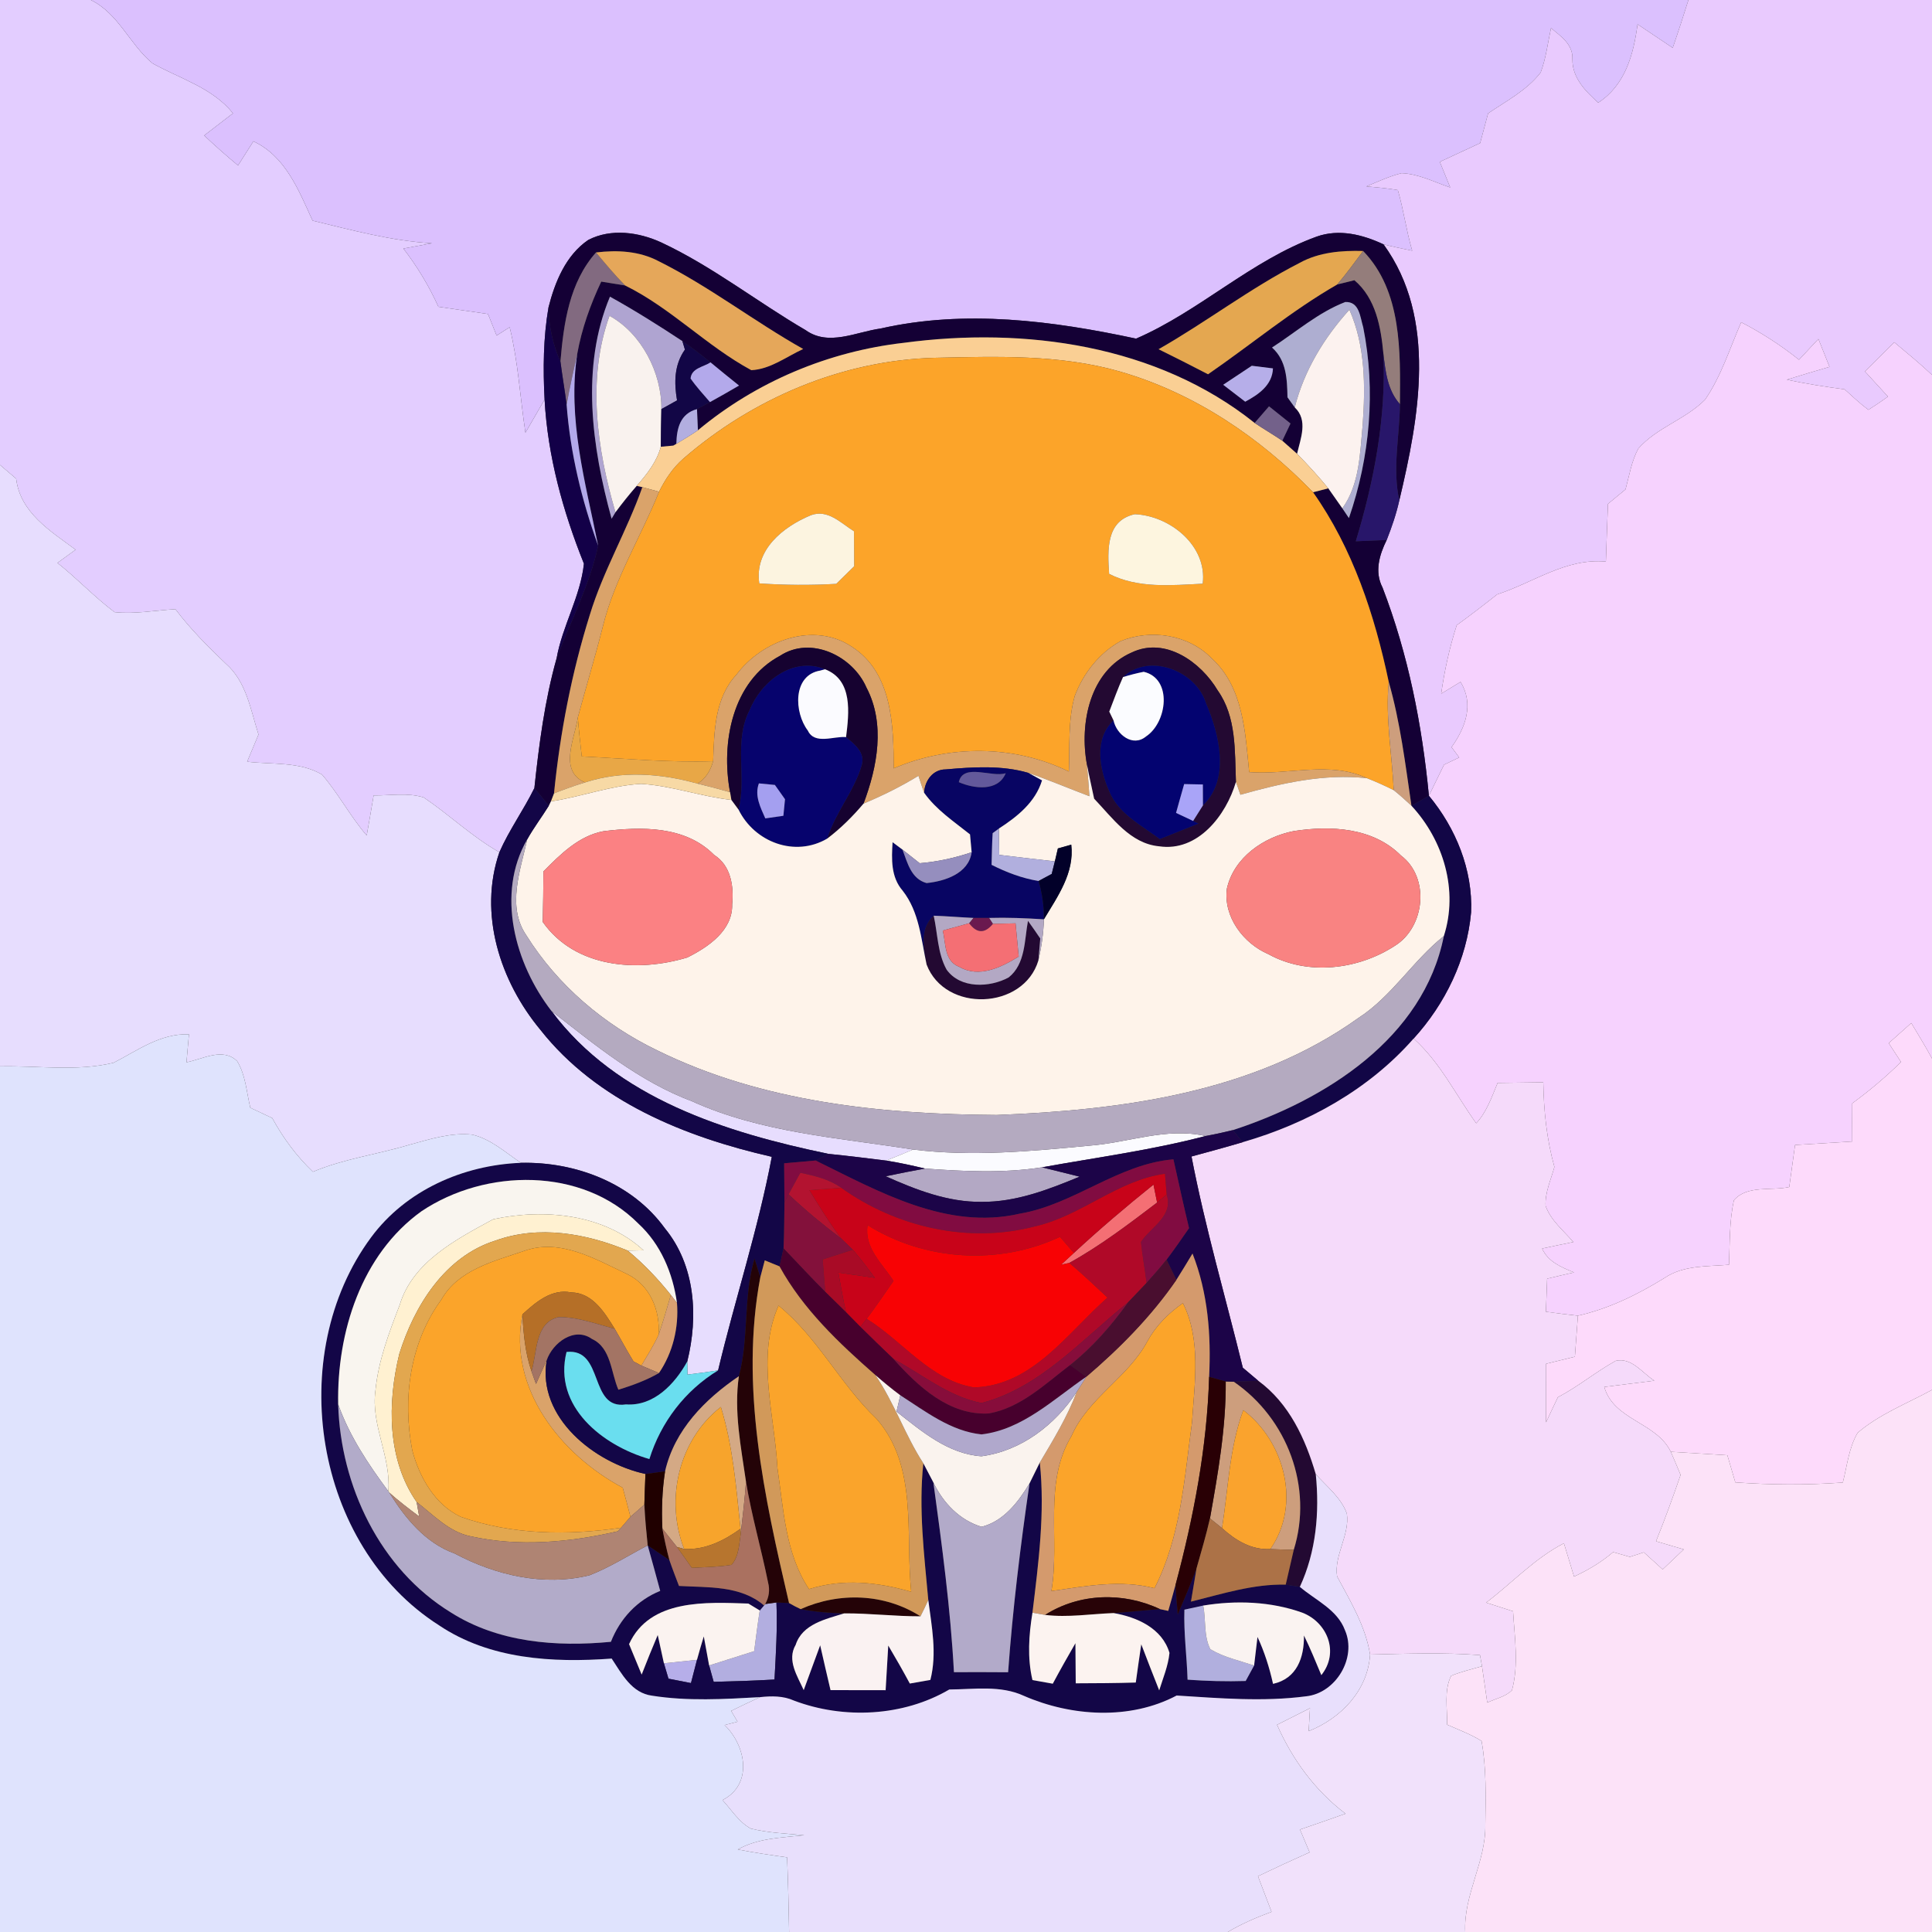 <?xml version="1.0" encoding="UTF-8" ?>
<!DOCTYPE svg PUBLIC "-//W3C//DTD SVG 1.1//EN" "http://www.w3.org/Graphics/SVG/1.1/DTD/svg11.dtd">
<svg width="250pt" height="250pt" viewBox="0 0 250 250" version="1.1" xmlns="http://www.w3.org/2000/svg">
<rect x="0" y="0" width="250" height="250" fill="#333333" stroke="none"/>
<g id="#e3cdffff">
<path fill="#e3cdff" opacity="1.00" d=" M 0.00 0.00 L 11.75 0.00 C 15.35 1.75 16.78 5.75 19.74 8.20 C 23.31 10.19 27.48 11.34 30.15 14.66 C 28.91 15.62 27.66 16.58 26.42 17.53 C 27.84 18.87 29.30 20.16 30.80 21.41 C 31.46 20.37 32.13 19.32 32.79 18.28 C 36.97 20.24 38.65 24.64 40.45 28.55 C 45.55 29.78 50.64 31.17 55.90 31.48 C 54.67 31.71 53.43 31.93 52.20 32.16 C 53.99 34.49 55.52 37.01 56.73 39.70 C 58.87 40.02 61.01 40.33 63.15 40.63 C 63.52 41.56 63.89 42.49 64.26 43.42 C 64.69 43.15 65.53 42.61 65.95 42.34 C 67.05 46.82 67.30 51.44 67.99 55.99 C 68.82 54.56 69.64 53.13 70.47 51.70 C 70.87 59.03 72.84 66.16 75.56 72.94 C 75.12 77.16 72.77 80.99 72.02 85.20 C 70.48 90.67 69.75 96.33 69.15 101.97 C 67.76 104.81 65.89 107.38 64.62 110.28 C 61.09 108.28 58.16 105.44 54.83 103.19 C 52.74 102.54 50.50 102.95 48.35 102.93 C 48.06 104.66 47.76 106.38 47.45 108.11 C 45.32 105.63 43.80 102.70 41.67 100.23 C 38.78 98.52 35.20 98.95 31.98 98.56 C 32.47 97.39 32.96 96.22 33.45 95.05 C 32.43 91.85 31.88 88.18 29.20 85.86 C 26.89 83.66 24.63 81.39 22.70 78.83 C 20.08 78.98 17.44 79.49 14.82 79.21 C 12.22 77.26 9.99 74.86 7.43 72.84 C 8.21 72.27 8.99 71.70 9.78 71.13 C 6.54 68.72 2.61 66.34 2.09 61.94 C 1.57 61.49 0.52 60.60 0.00 60.16 L 0.00 0.00 Z" />
</g>
<g id="#dbc0feff">
<path fill="#dbc0fe" opacity="1.00" d=" M 11.75 0.00 L 218.48 0.00 C 217.83 2.07 217.16 4.14 216.45 6.19 C 214.93 5.18 213.41 4.16 211.90 3.14 C 211.38 7.05 210.31 11.01 206.81 13.29 C 205.14 11.77 203.44 10.08 203.47 7.65 C 203.56 5.75 202.00 4.71 200.70 3.63 C 200.28 5.55 200.06 7.53 199.36 9.38 C 197.58 11.69 194.92 13.06 192.56 14.67 C 192.21 15.96 191.87 17.24 191.53 18.52 C 189.79 19.33 188.05 20.14 186.31 20.94 C 186.76 22.05 187.21 23.15 187.66 24.26 C 185.59 23.56 183.57 22.49 181.35 22.41 C 179.77 22.81 178.29 23.51 176.80 24.12 C 178.16 24.25 179.53 24.35 180.88 24.60 C 181.64 27.18 181.97 29.86 182.74 32.44 C 181.50 32.18 180.26 31.93 179.03 31.62 C 176.34 30.36 173.29 29.58 170.37 30.62 C 161.90 33.69 155.22 40.27 147.01 43.82 C 136.19 41.50 124.90 40.03 113.95 42.51 C 110.76 42.95 107.22 44.85 104.25 42.72 C 97.96 39.05 92.19 34.47 85.56 31.37 C 82.65 30.03 79.05 29.53 76.12 31.05 C 73.21 33.03 71.80 36.51 70.97 39.80 C 70.30 43.73 70.26 47.73 70.47 51.70 C 69.64 53.13 68.82 54.56 67.99 55.99 C 67.30 51.44 67.05 46.82 65.95 42.34 C 65.53 42.61 64.69 43.15 64.26 43.42 C 63.89 42.49 63.52 41.56 63.15 40.63 C 61.01 40.33 58.87 40.02 56.73 39.70 C 55.52 37.01 53.99 34.49 52.20 32.16 C 53.43 31.93 54.67 31.71 55.90 31.48 C 50.64 31.17 45.55 29.78 40.45 28.55 C 38.65 24.64 36.97 20.24 32.79 18.28 C 32.13 19.32 31.46 20.37 30.80 21.41 C 29.30 20.16 27.84 18.87 26.42 17.53 C 27.66 16.58 28.91 15.62 30.15 14.66 C 27.48 11.34 23.31 10.19 19.74 8.20 C 16.78 5.75 15.35 1.75 11.75 0.00 Z" />
</g>
<g id="#e9cafeff">
<path fill="#e9cafe" opacity="1.00" d=" M 218.48 0.00 L 250.00 0.00 L 250.00 48.51 C 248.43 47.03 246.77 45.67 245.12 44.29 C 243.85 45.55 242.58 46.80 241.32 48.06 C 242.31 49.14 243.30 50.23 244.30 51.32 C 243.47 51.92 242.63 52.49 241.77 53.03 C 240.68 52.22 239.69 51.28 238.69 50.38 C 236.18 50.05 233.68 49.66 231.21 49.13 C 233.05 48.55 234.89 48.01 236.74 47.47 C 236.26 46.27 235.78 45.06 235.30 43.86 C 234.46 44.75 233.62 45.65 232.79 46.55 C 230.46 44.69 227.96 43.07 225.31 41.70 C 223.83 45.07 222.74 48.66 220.64 51.71 C 218.11 54.27 214.39 55.32 212.00 58.04 C 211.11 59.68 210.83 61.55 210.34 63.33 C 209.58 63.95 208.82 64.58 208.07 65.20 C 207.97 67.69 207.89 70.18 207.80 72.67 C 202.61 72.20 198.44 75.39 193.74 76.91 C 192.02 78.27 190.28 79.61 188.50 80.90 C 187.57 83.79 186.92 86.76 186.49 89.76 C 187.11 89.38 188.37 88.62 188.99 88.24 C 190.76 91.11 189.64 94.16 187.83 96.68 C 188.08 97.02 188.57 97.68 188.82 98.02 C 188.16 98.33 187.51 98.64 186.86 98.95 C 186.21 100.29 185.56 101.63 184.90 102.97 C 184.02 93.79 182.22 84.66 178.90 76.03 C 177.84 73.99 178.48 71.81 179.44 69.87 C 180.10 68.20 180.68 66.50 181.07 64.75 C 183.63 54.00 186.01 41.23 179.03 31.62 C 180.26 31.93 181.50 32.18 182.74 32.44 C 181.97 29.86 181.64 27.18 180.88 24.60 C 179.53 24.35 178.16 24.25 176.80 24.12 C 178.29 23.51 179.77 22.81 181.35 22.41 C 183.57 22.49 185.59 23.56 187.66 24.26 C 187.21 23.15 186.76 22.05 186.31 20.94 C 188.05 20.14 189.79 19.33 191.53 18.52 C 191.87 17.24 192.21 15.96 192.56 14.67 C 194.92 13.06 197.58 11.69 199.36 9.38 C 200.06 7.53 200.28 5.55 200.70 3.63 C 202.00 4.71 203.56 5.75 203.47 7.65 C 203.44 10.08 205.14 11.77 206.81 13.29 C 210.31 11.01 211.38 7.05 211.90 3.14 C 213.41 4.16 214.93 5.18 216.45 6.19 C 217.16 4.14 217.83 2.07 218.48 0.00 Z" />
</g>
<g id="#140035ff">
<path fill="#140035" opacity="1.00" d=" M 76.12 31.05 C 79.05 29.53 82.65 30.03 85.56 31.37 C 92.19 34.47 97.96 39.05 104.25 42.72 C 107.22 44.85 110.76 42.95 113.95 42.51 C 124.90 40.03 136.19 41.50 147.01 43.82 C 155.22 40.27 161.90 33.69 170.37 30.62 C 173.29 29.58 176.34 30.36 179.03 31.62 C 186.01 41.23 183.63 54.00 181.07 64.75 C 180.15 60.63 181.11 56.45 181.15 52.30 C 181.20 45.56 181.44 37.69 176.39 32.48 C 173.58 32.40 170.68 32.63 168.17 34.02 C 161.81 37.27 156.12 41.66 149.92 45.19 C 152.06 46.25 154.20 47.32 156.32 48.43 C 161.91 44.58 167.14 40.20 173.04 36.81 C 173.60 36.67 174.71 36.40 175.26 36.26 C 178.04 38.62 178.69 42.34 179.01 45.77 C 179.38 54.01 177.82 62.19 175.44 70.04 C 176.77 69.98 178.10 69.93 179.44 69.87 C 178.48 71.81 177.84 73.99 178.90 76.03 C 182.22 84.66 184.02 93.79 184.90 102.97 C 184.34 103.29 183.21 103.94 182.64 104.26 C 181.85 98.88 181.20 93.47 179.70 88.23 C 177.89 79.61 175.03 70.93 169.91 63.70 C 170.40 63.57 171.38 63.32 171.88 63.19 C 172.33 63.84 173.24 65.13 173.70 65.78 C 173.91 66.09 174.34 66.73 174.55 67.04 C 177.27 59.17 178.04 50.54 176.40 42.35 C 175.99 41.03 175.93 39.01 174.08 39.08 C 170.58 40.43 167.72 42.96 164.60 44.97 C 166.48 46.65 166.55 49.07 166.60 51.41 C 166.83 51.74 167.30 52.40 167.54 52.72 C 169.30 54.37 168.29 56.75 167.84 58.72 C 167.36 58.30 166.41 57.45 165.93 57.03 C 166.19 56.47 166.73 55.36 166.99 54.80 C 166.07 54.06 165.14 53.32 164.21 52.58 C 163.75 53.12 162.81 54.19 162.35 54.73 C 149.71 44.63 132.60 42.26 116.95 44.36 C 107.21 45.47 97.85 49.39 90.31 55.68 C 90.28 54.99 90.22 53.62 90.19 52.94 C 90.61 52.71 91.45 52.26 91.87 52.03 C 93.13 51.34 94.38 50.62 95.63 49.89 C 94.39 48.90 93.16 47.90 91.94 46.89 C 90.76 45.93 89.56 45.00 88.30 44.14 C 85.24 42.12 82.14 40.17 78.93 38.39 C 75.12 47.47 76.60 57.89 79.14 67.12 C 79.27 66.91 79.52 66.49 79.64 66.29 C 80.52 65.11 81.43 63.97 82.39 62.87 L 83.12 63.04 C 81.14 68.67 78.06 73.84 76.32 79.57 C 73.97 87.07 72.47 94.84 71.69 102.66 L 71.29 103.70 C 71.22 103.84 71.08 104.12 71.02 104.26 C 70.39 103.49 69.77 102.73 69.15 101.97 C 69.75 96.33 70.48 90.67 72.02 85.20 C 73.85 80.36 76.32 75.67 77.40 70.61 C 75.76 62.43 73.40 54.21 74.70 45.76 C 75.28 42.52 76.40 39.41 77.80 36.44 C 78.57 36.56 80.12 36.82 80.89 36.94 C 86.82 39.86 91.44 44.78 97.22 47.90 C 99.69 47.78 101.75 46.16 103.93 45.16 C 97.58 41.59 91.79 37.07 85.25 33.81 C 82.75 32.48 79.88 32.33 77.12 32.67 C 73.67 36.55 72.94 41.83 72.52 46.79 C 71.53 44.59 71.03 42.21 70.97 39.80 C 71.80 36.51 73.21 33.03 76.12 31.05 M 158.28 49.79 C 158.99 50.34 160.42 51.43 161.13 51.98 C 162.86 51.05 164.64 49.83 164.72 47.67 C 164.04 47.58 162.67 47.42 161.98 47.33 C 160.75 48.15 159.51 48.97 158.28 49.79 Z" />
</g>
<g id="#826a80ff">
<path fill="#826a80" opacity="1.00" d=" M 72.52 46.79 C 72.94 41.83 73.67 36.55 77.12 32.67 C 78.34 34.13 79.55 35.59 80.89 36.94 C 80.12 36.82 78.57 36.56 77.80 36.44 C 76.40 39.41 75.28 42.52 74.70 45.76 C 74.22 47.96 73.71 50.14 73.32 52.36 C 73.08 50.50 72.76 48.65 72.52 46.79 Z" />
</g>
<g id="#e5a75aff">
<path fill="#e5a75a" opacity="1.00" d=" M 77.12 32.67 C 79.88 32.33 82.75 32.48 85.25 33.81 C 91.79 37.07 97.58 41.59 103.93 45.16 C 101.75 46.16 99.69 47.78 97.22 47.90 C 91.44 44.78 86.82 39.86 80.89 36.94 C 79.55 35.59 78.34 34.13 77.12 32.67 Z" />
</g>
<g id="#e4a750ff">
<path fill="#e4a750" opacity="1.00" d=" M 168.17 34.02 C 170.68 32.63 173.58 32.40 176.39 32.48 C 175.30 33.94 174.23 35.42 173.04 36.81 C 167.14 40.20 161.91 44.58 156.32 48.43 C 154.20 47.32 152.06 46.25 149.92 45.19 C 156.12 41.66 161.81 37.27 168.17 34.02 Z" />
</g>
<g id="#947d7bff">
<path fill="#947d7b" opacity="1.00" d=" M 176.39 32.48 C 181.44 37.69 181.20 45.56 181.15 52.30 C 179.53 50.49 179.28 48.07 179.01 45.77 C 178.69 42.34 178.04 38.62 175.26 36.26 C 174.71 36.40 173.60 36.67 173.04 36.81 C 174.23 35.42 175.30 33.94 176.39 32.48 Z" />
</g>
<g id="#afa4d1ff">
<path fill="#afa4d1" opacity="1.00" d=" M 79.14 67.12 C 76.60 57.89 75.12 47.47 78.93 38.39 C 82.14 40.17 85.24 42.12 88.30 44.14 C 88.38 44.42 88.55 44.97 88.63 45.24 C 87.23 47.21 87.22 49.52 87.61 51.81 C 87.10 52.10 86.09 52.66 85.58 52.94 C 85.65 48.26 82.99 43.12 78.87 40.87 C 75.92 49.03 77.26 58.14 79.64 66.29 C 79.52 66.49 79.27 66.91 79.14 67.12 Z" />
</g>
<g id="#aeaed1ff">
<path fill="#aeaed1" opacity="1.00" d=" M 164.60 44.97 C 167.72 42.96 170.58 40.43 174.08 39.08 C 175.93 39.01 175.99 41.03 176.40 42.35 C 178.04 50.54 177.27 59.17 174.55 67.04 C 174.34 66.73 173.91 66.09 173.70 65.78 C 175.95 62.64 175.97 58.66 176.33 54.97 C 176.69 49.97 176.68 44.75 174.61 40.08 C 171.33 43.71 168.75 47.95 167.54 52.72 C 167.30 52.40 166.83 51.74 166.60 51.41 C 166.55 49.07 166.48 46.65 164.60 44.97 Z" />
</g>
<g id="#130048ff">
<path fill="#130048" opacity="1.00" d=" M 70.47 51.70 C 70.26 47.73 70.30 43.73 70.97 39.80 C 71.03 42.21 71.53 44.59 72.52 46.79 C 72.76 48.65 73.08 50.50 73.32 52.36 C 73.79 58.61 75.27 64.73 77.40 70.61 C 76.32 75.67 73.85 80.36 72.02 85.20 C 72.77 80.99 75.12 77.16 75.56 72.94 C 72.84 66.16 70.87 59.03 70.47 51.70 Z" />
</g>
<g id="#f9f2eeff">
<path fill="#f9f2ee" opacity="1.00" d=" M 78.87 40.87 C 82.99 43.12 85.65 48.26 85.58 52.94 C 85.55 54.57 85.52 56.19 85.51 57.81 C 84.98 59.77 83.70 61.37 82.39 62.87 C 81.43 63.97 80.52 65.11 79.64 66.29 C 77.26 58.14 75.92 49.03 78.87 40.87 Z" />
</g>
<g id="#fcf2efff">
<path fill="#fcf2ef" opacity="1.00" d=" M 167.54 52.72 C 168.75 47.95 171.33 43.71 174.61 40.08 C 176.68 44.75 176.69 49.97 176.33 54.97 C 175.97 58.66 175.95 62.64 173.70 65.78 C 173.24 65.13 172.33 63.84 171.88 63.19 C 170.60 61.64 169.25 60.15 167.84 58.72 C 168.29 56.75 169.30 54.37 167.54 52.72 Z" />
</g>
<g id="#f6d2feff">
<path fill="#f6d2fe" opacity="1.00" d=" M 225.31 41.70 C 227.96 43.07 230.46 44.69 232.79 46.55 C 233.62 45.65 234.46 44.75 235.30 43.86 C 235.78 45.06 236.26 46.27 236.74 47.47 C 234.89 48.01 233.05 48.55 231.21 49.13 C 233.68 49.66 236.18 50.05 238.69 50.38 C 239.69 51.28 240.68 52.22 241.77 53.03 C 242.63 52.49 243.47 51.92 244.30 51.32 C 243.30 50.23 242.31 49.14 241.32 48.06 C 242.58 46.80 243.85 45.55 245.12 44.29 C 246.77 45.67 248.43 47.03 250.00 48.51 L 250.00 136.97 C 249.16 135.41 248.22 133.90 247.32 132.38 C 246.35 133.24 245.37 134.11 244.40 134.98 C 244.92 135.79 245.45 136.60 245.99 137.42 C 244.02 139.36 241.91 141.14 239.68 142.77 C 239.67 144.41 239.67 146.06 239.68 147.71 C 237.21 147.86 234.75 148.01 232.28 148.16 C 232.03 149.97 231.78 151.79 231.53 153.60 C 229.20 154.12 226.07 153.32 224.37 155.31 C 223.76 158.05 223.85 160.87 223.73 163.66 C 220.90 163.90 217.83 163.70 215.37 165.38 C 211.89 167.52 208.18 169.35 204.18 170.25 C 202.79 170.10 201.41 169.93 200.04 169.74 C 200.09 168.31 200.14 166.88 200.20 165.46 C 201.35 165.18 202.52 164.91 203.68 164.65 C 202.04 163.98 200.32 163.28 199.55 161.56 C 200.90 161.27 202.24 160.99 203.59 160.72 C 202.32 159.23 200.67 157.93 200.00 156.04 C 199.91 154.29 200.69 152.66 201.14 151.00 C 200.14 147.44 199.76 143.74 199.70 140.05 C 197.73 140.07 195.76 140.10 193.79 140.13 C 193.03 141.95 192.39 143.88 191.02 145.35 C 188.37 141.66 186.36 137.47 182.92 134.39 C 187.02 129.89 189.81 124.14 190.36 118.05 C 190.59 112.55 188.38 107.16 184.90 102.97 C 185.56 101.63 186.21 100.29 186.86 98.95 C 187.51 98.64 188.16 98.33 188.82 98.02 C 188.57 97.68 188.08 97.02 187.83 96.68 C 189.64 94.16 190.76 91.11 188.99 88.24 C 188.37 88.62 187.11 89.38 186.49 89.76 C 186.92 86.76 187.57 83.79 188.50 80.90 C 190.28 79.61 192.02 78.27 193.74 76.91 C 198.44 75.39 202.61 72.20 207.80 72.67 C 207.89 70.18 207.97 67.69 208.07 65.20 C 208.82 64.58 209.58 63.95 210.34 63.33 C 210.83 61.55 211.11 59.68 212.00 58.04 C 214.39 55.32 218.11 54.27 220.64 51.71 C 222.74 48.66 223.83 45.07 225.31 41.70 Z" />
</g>
<g id="#120646ff">
<path fill="#120646" opacity="1.00" d=" M 88.30 44.14 C 89.56 45.00 90.76 45.93 91.94 46.89 C 91.01 47.50 89.48 47.63 89.36 48.98 C 90.11 50.06 91.01 51.03 91.87 52.03 C 91.45 52.26 90.61 52.71 90.19 52.94 C 88.03 53.52 87.56 55.41 87.52 57.43 C 87.42 57.49 87.22 57.60 87.13 57.66 C 86.72 57.69 85.92 57.77 85.51 57.81 C 85.52 56.19 85.55 54.57 85.58 52.94 C 86.09 52.66 87.10 52.10 87.61 51.81 C 87.22 49.52 87.23 47.21 88.63 45.24 C 88.55 44.97 88.38 44.42 88.30 44.14 Z" />
<path fill="#120646" opacity="1.00" d=" M 182.64 104.26 C 183.21 103.94 184.34 103.29 184.90 102.97 C 188.38 107.16 190.59 112.55 190.36 118.05 C 189.81 124.14 187.02 129.89 182.92 134.39 C 177.13 140.99 169.17 145.39 160.80 147.80 L 159.52 146.24 C 171.48 142.34 184.20 134.36 186.83 121.13 C 188.74 115.22 186.78 108.72 182.64 104.26 Z" />
</g>
<g id="#facf94ff">
<path fill="#facf94" opacity="1.00" d=" M 90.31 55.68 C 97.85 49.39 107.21 45.47 116.95 44.36 C 132.60 42.26 149.71 44.63 162.35 54.73 C 163.52 55.52 164.75 56.23 165.93 57.03 C 166.41 57.45 167.36 58.30 167.84 58.72 C 169.25 60.15 170.60 61.64 171.88 63.19 C 171.38 63.32 170.40 63.57 169.91 63.70 C 163.00 56.56 154.51 50.84 144.90 48.07 C 137.13 45.84 128.95 46.13 120.95 46.30 C 109.00 46.61 97.42 51.55 88.43 59.34 C 87.08 60.52 86.07 62.03 85.28 63.63 C 84.74 63.48 83.66 63.19 83.12 63.04 L 82.39 62.87 C 83.70 61.37 84.98 59.77 85.51 57.81 C 85.92 57.77 86.72 57.69 87.13 57.66 C 87.22 57.60 87.42 57.49 87.52 57.43 C 88.45 56.86 89.41 56.30 90.31 55.68 Z" />
</g>
<g id="#b3a9ebff">
<path fill="#b3a9eb" opacity="1.00" d=" M 73.32 52.36 C 73.71 50.14 74.22 47.96 74.70 45.76 C 73.40 54.21 75.76 62.43 77.40 70.61 C 75.27 64.73 73.79 58.61 73.32 52.36 Z" />
<path fill="#b3a9eb" opacity="1.00" d=" M 89.36 48.98 C 89.48 47.63 91.01 47.50 91.94 46.89 C 93.16 47.90 94.39 48.90 95.63 49.89 C 94.38 50.62 93.13 51.34 91.87 52.03 C 91.01 51.03 90.11 50.06 89.36 48.98 Z" />
</g>
<g id="#28166aff">
<path fill="#28166a" opacity="1.00" d=" M 179.01 45.77 C 179.28 48.07 179.53 50.49 181.15 52.30 C 181.11 56.45 180.15 60.63 181.07 64.75 C 180.68 66.50 180.10 68.20 179.44 69.87 C 178.10 69.93 176.77 69.98 175.44 70.04 C 177.82 62.19 179.38 54.01 179.01 45.77 Z" />
</g>
<g id="#fca429ff">
<path fill="#fca429" opacity="1.00" d=" M 88.43 59.34 C 97.42 51.55 109.00 46.61 120.95 46.30 C 128.95 46.13 137.13 45.84 144.90 48.07 C 154.51 50.84 163.00 56.56 169.91 63.70 C 175.03 70.93 177.89 79.61 179.70 88.23 C 179.26 92.92 180.12 97.57 180.35 102.25 C 179.22 101.68 178.06 101.16 176.89 100.70 C 172.07 98.44 166.71 100.32 161.64 99.91 C 161.14 94.79 160.88 88.90 156.79 85.19 C 153.78 82.10 148.92 81.36 144.99 82.97 C 142.25 84.49 140.16 87.15 139.07 90.07 C 138.18 93.24 138.44 96.58 138.31 99.84 C 131.23 96.38 122.85 96.35 115.64 99.43 C 115.64 93.89 115.45 87.06 110.26 83.71 C 105.32 80.38 98.61 82.86 95.28 87.32 C 92.48 90.34 92.42 94.63 92.28 98.50 C 86.60 98.69 80.94 98.16 75.28 97.88 C 75.09 96.20 74.90 94.52 74.77 92.84 C 75.83 88.89 77.02 84.98 78.02 81.01 C 79.54 74.87 82.94 69.46 85.28 63.63 C 86.07 62.03 87.08 60.52 88.43 59.34 M 98.25 75.49 C 101.56 75.72 104.89 75.74 108.21 75.55 C 108.98 74.79 109.75 74.03 110.53 73.27 C 110.52 71.76 110.51 70.26 110.51 68.75 C 108.80 67.69 107.12 65.84 104.90 66.68 C 101.32 68.18 97.60 71.14 98.25 75.49 M 143.52 74.26 C 147.28 76.17 151.56 75.73 155.63 75.53 C 156.25 70.64 151.41 66.73 146.84 66.54 C 143.08 67.36 143.32 71.22 143.52 74.26 Z" />
</g>
<g id="#b6aee9ff">
<path fill="#b6aee9" opacity="1.00" d=" M 158.28 49.79 C 159.51 48.97 160.75 48.15 161.98 47.33 C 162.67 47.42 164.04 47.58 164.72 47.67 C 164.64 49.83 162.86 51.05 161.13 51.98 C 160.42 51.43 158.99 50.34 158.28 49.79 Z" />
<path fill="#b6aee9" opacity="1.00" d=" M 85.91 215.23 C 87.34 215.07 88.76 214.93 90.19 214.78 C 90.00 215.54 89.60 217.04 89.41 217.79 C 88.44 217.60 87.47 217.41 86.50 217.22 C 86.35 216.72 86.06 215.73 85.91 215.23 Z" />
</g>
<g id="#b2aee0ff">
<path fill="#b2aee0" opacity="1.00" d=" M 87.52 57.43 C 87.56 55.41 88.03 53.52 90.19 52.94 C 90.22 53.62 90.28 54.99 90.31 55.68 C 89.41 56.30 88.45 56.86 87.52 57.43 Z" />
<path fill="#b2aee0" opacity="1.00" d=" M 98.86 207.74 L 99.02 207.56 L 100.47 207.36 C 100.61 210.68 100.40 214.01 100.22 217.33 C 97.60 217.48 94.97 217.57 92.35 217.63 C 92.20 217.10 91.91 216.04 91.76 215.51 C 93.70 214.89 95.65 214.28 97.59 213.66 C 97.82 211.90 98.04 210.13 98.31 208.39 C 98.45 208.23 98.72 207.90 98.86 207.74 Z" />
</g>
<g id="#73618aff">
<path fill="#73618a" opacity="1.00" d=" M 162.35 54.73 C 162.81 54.19 163.75 53.12 164.21 52.58 C 165.14 53.32 166.07 54.06 166.99 54.80 C 166.73 55.36 166.19 56.47 165.93 57.03 C 164.75 56.23 163.52 55.52 162.35 54.73 Z" />
</g>
<g id="#e7ddfeff">
<path fill="#e7ddfe" opacity="1.00" d=" M 0.00 60.16 C 0.52 60.60 1.57 61.49 2.09 61.94 C 2.61 66.34 6.54 68.72 9.78 71.13 C 8.99 71.70 8.21 72.27 7.43 72.84 C 9.99 74.86 12.22 77.26 14.82 79.21 C 17.44 79.49 20.08 78.98 22.70 78.83 C 24.63 81.39 26.89 83.66 29.20 85.86 C 31.88 88.18 32.43 91.85 33.45 95.05 C 32.96 96.22 32.47 97.39 31.98 98.56 C 35.20 98.95 38.78 98.52 41.67 100.23 C 43.80 102.70 45.32 105.63 47.45 108.11 C 47.76 106.38 48.06 104.66 48.35 102.93 C 50.50 102.95 52.74 102.54 54.83 103.19 C 58.16 105.44 61.09 108.28 64.62 110.28 C 61.88 118.25 64.71 126.97 69.92 133.25 C 77.23 142.53 88.66 147.13 99.87 149.69 C 98.11 159.04 95.12 168.09 92.92 177.33 C 91.60 177.53 90.28 177.72 88.96 177.87 C 88.95 177.45 88.94 176.60 88.93 176.18 C 90.38 170.36 89.98 163.73 86.03 158.94 C 81.80 153.08 74.46 150.31 67.40 150.47 C 65.40 149.12 63.50 147.38 61.10 146.82 C 58.34 146.53 55.63 147.41 52.99 148.13 C 48.85 149.38 44.50 149.94 40.49 151.63 C 38.37 149.61 36.63 147.25 35.23 144.68 C 34.28 144.23 33.33 143.78 32.39 143.34 C 31.90 141.32 31.79 139.12 30.69 137.31 C 28.81 135.49 26.25 137.06 24.13 137.46 C 24.24 136.25 24.34 135.05 24.45 133.84 C 20.75 133.71 17.82 135.92 14.70 137.52 C 9.91 138.68 4.89 137.88 0.00 137.99 L 0.00 60.16 Z" />
<path fill="#e7ddfe" opacity="1.00" d=" M 71.36 130.82 C 77.06 135.27 82.71 139.94 89.56 142.51 C 98.55 146.58 108.53 147.22 118.15 148.75 C 117.00 149.24 115.84 149.72 114.67 150.18 C 112.18 149.87 109.70 149.56 107.20 149.31 C 93.98 146.56 79.77 142.14 71.36 130.82 Z" />
</g>
<g id="#daa36aff">
<path fill="#daa36a" opacity="1.00" d=" M 83.12 63.04 C 83.66 63.19 84.74 63.48 85.28 63.63 C 82.94 69.46 79.54 74.87 78.02 81.01 C 77.02 84.98 75.83 88.89 74.77 92.84 C 74.37 95.59 72.24 99.75 75.70 101.25 C 74.34 101.66 73.01 102.15 71.69 102.66 C 72.47 94.84 73.97 87.07 76.32 79.57 C 78.06 73.84 81.14 68.67 83.12 63.04 Z" />
<path fill="#daa36a" opacity="1.00" d=" M 95.28 87.32 C 98.61 82.86 105.32 80.38 110.26 83.71 C 115.45 87.06 115.64 93.89 115.64 99.43 C 122.85 96.35 131.23 96.38 138.31 99.84 C 138.44 96.58 138.18 93.24 139.07 90.07 C 140.16 87.15 142.25 84.49 144.99 82.97 C 148.92 81.36 153.78 82.10 156.79 85.19 C 160.88 88.90 161.14 94.79 161.64 99.91 C 166.71 100.32 172.07 98.44 176.89 100.70 C 171.32 100.09 165.83 101.34 160.51 102.84 C 160.37 102.43 160.08 101.59 159.93 101.18 C 159.77 97.16 160.01 92.78 157.57 89.34 C 155.40 85.68 150.80 82.37 146.47 84.42 C 141.02 86.78 139.66 93.61 140.65 98.93 C 140.77 100.29 140.88 101.66 140.97 103.03 C 138.33 102.03 135.73 100.93 133.07 100.01 C 129.62 99.00 125.91 99.25 122.38 99.56 C 120.71 99.55 119.66 101.03 119.58 102.58 C 119.32 101.85 119.08 101.12 118.85 100.39 C 116.58 101.78 114.19 102.96 111.74 103.99 C 113.53 99.23 114.59 93.67 112.11 88.95 C 110.34 84.89 104.94 82.24 100.95 84.85 C 94.75 88.15 93.27 96.12 94.47 102.51 C 93.07 102.11 91.67 101.74 90.25 101.40 C 91.34 100.76 91.94 99.69 92.28 98.50 C 92.42 94.63 92.48 90.34 95.28 87.32 Z" />
<path fill="#daa36a" opacity="1.00" d=" M 80.58 192.51 C 72.56 188.22 65.71 179.68 67.60 170.08 C 67.73 172.56 67.96 175.07 68.77 177.44 C 68.92 177.85 69.22 178.68 69.36 179.09 C 69.81 178.06 70.27 177.04 70.74 176.02 C 69.49 183.42 76.94 189.31 83.52 190.73 C 83.46 192.05 83.42 193.38 83.38 194.70 C 82.93 195.09 82.03 195.88 81.58 196.27 C 81.26 195.01 80.92 193.76 80.58 192.51 Z" />
</g>
<g id="#fcf4e0ff">
<path fill="#fcf4e0" opacity="1.00" d=" M 98.25 75.49 C 97.60 71.14 101.32 68.18 104.90 66.68 C 107.12 65.84 108.80 67.69 110.51 68.75 C 110.51 70.26 110.52 71.76 110.53 73.27 C 109.75 74.03 108.98 74.79 108.21 75.55 C 104.89 75.74 101.56 75.72 98.25 75.49 Z" />
</g>
<g id="#fdf5dfff">
<path fill="#fdf5df" opacity="1.00" d=" M 143.52 74.26 C 143.32 71.22 143.08 67.36 146.84 66.54 C 151.41 66.73 156.25 70.64 155.63 75.53 C 151.56 75.73 147.28 76.17 143.52 74.26 Z" />
</g>
<g id="#160230ff">
<path fill="#160230" opacity="1.00" d=" M 100.95 84.85 C 104.94 82.24 110.34 84.89 112.11 88.95 C 114.59 93.67 113.53 99.23 111.74 103.99 C 110.34 105.65 108.78 107.20 107.05 108.51 C 108.08 105.14 110.52 102.40 111.50 99.04 C 111.99 97.34 110.58 96.34 109.48 95.38 C 109.86 92.28 110.40 88.00 106.75 86.60 C 102.63 84.93 98.50 88.16 97.01 91.88 C 94.89 95.91 96.65 100.52 95.57 104.77 C 95.34 104.46 94.87 103.82 94.64 103.51 L 94.47 102.51 C 93.27 96.12 94.75 88.15 100.95 84.85 Z" />
</g>
<g id="#230932ff">
<path fill="#230932" opacity="1.00" d=" M 146.47 84.42 C 150.80 82.37 155.40 85.68 157.57 89.34 C 160.01 92.78 159.77 97.16 159.93 101.18 C 158.67 105.49 155.00 110.27 149.98 109.51 C 146.26 109.16 143.96 105.84 141.58 103.35 C 141.27 101.87 140.93 100.41 140.65 98.93 C 139.66 93.61 141.02 86.78 146.47 84.42 M 145.32 87.61 C 144.66 89.07 144.12 90.58 143.54 92.08 C 143.68 92.36 143.96 92.94 144.09 93.22 C 141.53 95.60 142.26 99.53 143.53 102.38 C 144.71 105.31 147.69 106.77 150.07 108.58 C 151.75 107.92 153.42 107.24 155.09 106.57 L 154.39 106.23 C 154.70 105.73 155.34 104.72 155.66 104.22 C 159.21 100.82 157.79 95.02 156.06 91.00 C 154.79 86.79 148.67 84.42 145.32 87.61 Z" />
<path fill="#230932" opacity="1.00" d=" M 119.90 124.81 C 119.54 122.67 118.96 120.14 120.82 118.49 C 121.34 120.81 121.31 123.34 122.49 125.47 C 124.27 127.96 128.07 127.81 130.52 126.48 C 132.72 124.73 132.55 121.63 133.02 119.16 C 133.56 119.91 134.09 120.67 134.61 121.44 C 134.55 122.15 134.43 123.57 134.37 124.28 C 132.45 130.69 122.28 131.08 119.90 124.81 Z" />
<path fill="#230932" opacity="1.00" d=" M 159.64 178.79 C 160.70 178.76 161.76 178.72 162.82 178.67 C 166.81 181.59 168.91 186.15 170.26 190.76 C 170.76 195.71 170.31 200.79 168.20 205.34 L 166.37 205.05 C 166.72 203.55 167.07 202.05 167.41 200.55 C 169.94 192.46 166.58 183.54 159.64 178.79 Z" />
</g>
<g id="#06036dff">
<path fill="#06036d" opacity="1.00" d=" M 97.01 91.88 C 98.50 88.16 102.63 84.93 106.75 86.60 L 106.15 86.77 C 102.53 87.36 102.76 92.22 104.53 94.53 C 105.41 96.42 107.93 95.22 109.48 95.38 C 110.58 96.34 111.99 97.34 111.50 99.04 C 110.52 102.40 108.08 105.14 107.05 108.51 C 102.87 110.97 97.64 108.98 95.57 104.77 C 96.65 100.52 94.89 95.91 97.01 91.88 M 98.20 101.37 C 97.61 102.97 98.40 104.46 99.03 105.90 C 99.61 105.81 100.78 105.64 101.37 105.56 C 101.42 105.03 101.53 103.96 101.58 103.42 C 101.25 102.96 100.60 102.03 100.27 101.57 C 99.75 101.52 98.71 101.42 98.20 101.37 Z" />
</g>
<g id="#030370ff">
<path fill="#030370" opacity="1.00" d=" M 145.32 87.61 C 148.67 84.42 154.79 86.79 156.06 91.00 C 157.79 95.02 159.21 100.82 155.66 104.22 C 155.66 103.54 155.65 102.19 155.65 101.51 C 155.04 101.50 153.84 101.47 153.23 101.46 C 152.87 102.70 152.53 103.94 152.18 105.19 C 152.73 105.45 153.83 105.97 154.39 106.23 L 155.09 106.57 C 153.42 107.24 151.75 107.92 150.07 108.58 C 147.69 106.77 144.71 105.31 143.53 102.38 C 142.26 99.53 141.53 95.60 144.09 93.22 C 144.48 95.06 146.59 96.71 148.29 95.30 C 151.03 93.50 151.76 87.82 148.00 86.93 C 147.10 87.11 146.20 87.34 145.32 87.61 Z" />
</g>
<g id="#fbfbffff">
<path fill="#fbfbff" opacity="1.00" d=" M 104.53 94.53 C 102.76 92.22 102.53 87.36 106.15 86.77 L 106.75 86.60 C 110.40 88.00 109.86 92.28 109.48 95.38 C 107.93 95.22 105.41 96.42 104.53 94.53 Z" />
<path fill="#fbfbff" opacity="1.00" d=" M 140.95 148.25 C 145.97 147.88 150.93 145.84 155.99 147.00 C 149.03 148.83 141.91 149.77 134.84 151.05 C 129.83 151.83 124.74 151.58 119.70 151.21 C 118.03 150.82 116.36 150.44 114.67 150.18 C 115.84 149.72 117.00 149.24 118.15 148.75 C 125.73 149.69 133.39 148.98 140.95 148.25 Z" />
</g>
<g id="#fbfcffff">
<path fill="#fbfcff" opacity="1.00" d=" M 145.32 87.61 C 146.20 87.34 147.10 87.11 148.00 86.93 C 151.76 87.82 151.03 93.50 148.29 95.30 C 146.59 96.71 144.48 95.06 144.09 93.22 C 143.96 92.94 143.68 92.36 143.54 92.08 C 144.12 90.58 144.66 89.07 145.32 87.61 Z" />
</g>
<g id="#cd9e7dff">
<path fill="#cd9e7d" opacity="1.00" d=" M 179.70 88.23 C 181.20 93.47 181.85 98.88 182.64 104.26 C 181.90 103.56 181.14 102.89 180.35 102.25 C 180.12 97.57 179.26 92.92 179.70 88.23 Z" />
<path fill="#cd9e7d" opacity="1.00" d=" M 158.61 178.76 C 158.87 178.77 159.39 178.79 159.64 178.79 C 166.58 183.54 169.94 192.46 167.41 200.55 C 166.40 200.53 165.39 200.49 164.38 200.45 C 168.39 194.71 166.26 186.55 160.88 182.47 C 159.07 187.37 158.94 192.63 158.13 197.74 C 157.74 197.42 156.96 196.80 156.57 196.48 C 157.61 190.63 158.65 184.73 158.61 178.76 Z" />
</g>
<g id="#e8a746ff">
<path fill="#e8a746" opacity="1.00" d=" M 75.70 101.25 C 72.24 99.75 74.37 95.59 74.77 92.84 C 74.90 94.52 75.09 96.20 75.28 97.88 C 80.94 98.16 86.60 98.69 92.28 98.50 C 91.94 99.69 91.34 100.76 90.25 101.40 C 85.50 100.07 80.45 99.69 75.70 101.25 Z" />
</g>
<g id="#080563ff">
<path fill="#080563" opacity="1.00" d=" M 122.38 99.56 C 125.91 99.25 129.62 99.00 133.07 100.01 C 133.51 100.25 134.40 100.74 134.84 100.98 C 133.97 103.82 131.64 105.67 129.25 107.22 L 128.45 107.81 C 128.36 109.17 128.35 110.54 128.31 111.91 C 130.23 112.88 132.25 113.65 134.39 114.00 C 134.86 115.61 135.09 117.28 135.08 118.96 C 132.71 118.81 130.35 118.71 127.98 118.78 C 127.48 118.78 126.48 118.78 125.98 118.78 C 124.26 118.70 122.54 118.55 120.82 118.49 C 118.96 120.14 119.54 122.67 119.90 124.81 C 119.19 121.52 118.96 118.00 116.80 115.25 C 115.27 113.49 115.36 111.16 115.50 108.98 C 115.82 109.22 116.46 109.70 116.78 109.94 C 117.42 111.62 117.89 113.72 119.90 114.27 C 122.28 114.03 125.35 113.03 125.73 110.28 C 125.68 109.70 125.58 108.55 125.52 107.97 C 123.43 106.30 121.14 104.79 119.58 102.58 C 119.66 101.03 120.71 99.55 122.38 99.56 M 124.07 101.21 C 126.02 102.06 129.15 102.48 130.14 100.05 C 128.38 100.66 124.63 98.68 124.07 101.21 Z" />
</g>
<g id="#fef3eaff">
<path fill="#fef3ea" opacity="1.00" d=" M 140.97 103.03 C 140.88 101.66 140.77 100.29 140.65 98.93 C 140.93 100.41 141.27 101.87 141.58 103.35 C 143.96 105.84 146.26 109.16 149.98 109.51 C 155.00 110.27 158.67 105.49 159.93 101.18 C 160.08 101.59 160.37 102.43 160.51 102.84 C 165.83 101.34 171.32 100.09 176.89 100.70 C 178.06 101.16 179.22 101.68 180.35 102.25 C 181.14 102.89 181.90 103.56 182.64 104.26 C 186.78 108.72 188.74 115.22 186.83 121.13 C 182.80 124.33 180.11 128.94 175.74 131.75 C 162.25 141.41 145.13 143.65 128.97 144.28 C 114.04 144.19 98.63 142.61 85.07 135.93 C 78.19 132.62 72.16 127.51 68.10 121.02 C 65.55 117.28 67.35 112.61 68.22 108.62 C 69.06 107.11 70.11 105.73 71.02 104.26 C 71.08 104.12 71.22 103.84 71.29 103.70 C 75.21 103.11 78.98 101.66 82.95 101.43 C 86.91 101.67 90.70 103.07 94.64 103.51 C 94.87 103.82 95.34 104.46 95.57 104.77 C 97.64 108.98 102.87 110.97 107.05 108.51 C 108.78 107.20 110.34 105.65 111.74 103.99 C 114.19 102.96 116.58 101.78 118.85 100.39 C 119.08 101.12 119.32 101.85 119.58 102.58 C 121.14 104.79 123.43 106.30 125.52 107.97 C 125.58 108.55 125.68 109.70 125.73 110.28 C 123.55 111.02 121.30 111.51 119.01 111.70 C 118.45 111.26 117.34 110.38 116.78 109.94 C 116.46 109.70 115.82 109.22 115.50 108.98 C 115.36 111.16 115.27 113.49 116.80 115.25 C 118.96 118.00 119.19 121.52 119.90 124.81 C 122.28 131.08 132.45 130.69 134.37 124.28 C 134.77 122.53 135.03 120.75 135.08 118.96 C 136.86 115.99 139.05 112.96 138.62 109.30 C 138.19 109.42 137.32 109.67 136.89 109.79 C 136.79 110.21 136.59 111.04 136.50 111.46 C 134.09 111.19 131.70 110.91 129.30 110.62 C 129.28 109.48 129.26 108.35 129.25 107.22 C 131.64 105.67 133.97 103.82 134.84 100.98 C 134.40 100.74 133.51 100.25 133.07 100.01 C 135.73 100.93 138.33 102.03 140.97 103.03 M 70.32 112.76 C 70.31 114.94 70.28 117.12 70.23 119.30 C 74.42 125.26 82.49 125.85 88.94 123.90 C 91.62 122.56 94.83 120.41 94.74 117.03 C 94.97 114.65 94.58 112.00 92.40 110.62 C 88.66 106.83 82.97 106.96 78.08 107.56 C 74.89 108.16 72.51 110.55 70.32 112.76 M 167.42 107.54 C 163.54 108.29 159.67 110.94 158.76 114.98 C 158.28 118.64 160.89 122.08 164.15 123.48 C 169.23 126.28 175.74 125.48 180.49 122.39 C 184.42 119.96 185.05 113.53 181.28 110.70 C 177.67 107.07 172.19 106.80 167.42 107.54 Z" />
</g>
<g id="#f7d9a5ff">
<path fill="#f7d9a5" opacity="1.00" d=" M 75.70 101.25 C 80.45 99.69 85.50 100.07 90.25 101.40 C 91.67 101.74 93.07 102.11 94.47 102.51 L 94.64 103.51 C 90.70 103.07 86.91 101.67 82.95 101.43 C 78.98 101.66 75.21 103.11 71.29 103.70 L 71.69 102.66 C 73.01 102.15 74.34 101.66 75.70 101.25 Z" />
</g>
<g id="#63599bff">
<path fill="#63599b" opacity="1.00" d=" M 124.07 101.21 C 124.63 98.68 128.38 100.66 130.14 100.05 C 129.15 102.48 126.02 102.06 124.07 101.21 Z" />
</g>
<g id="#a49ff0ff">
<path fill="#a49ff0" opacity="1.00" d=" M 98.20 101.37 C 98.71 101.42 99.75 101.52 100.27 101.57 C 100.60 102.03 101.25 102.96 101.58 103.42 C 101.53 103.96 101.42 105.03 101.37 105.56 C 100.78 105.64 99.61 105.81 99.03 105.90 C 98.40 104.46 97.61 102.97 98.20 101.37 Z" />
</g>
<g id="#a9a4f8ff">
<path fill="#a9a4f8" opacity="1.00" d=" M 153.23 101.46 C 153.84 101.47 155.04 101.50 155.65 101.51 C 155.65 102.19 155.66 103.54 155.66 104.22 C 155.34 104.72 154.70 105.73 154.39 106.23 C 153.83 105.97 152.73 105.45 152.18 105.19 C 152.53 103.94 152.87 102.70 153.23 101.46 Z" />
</g>
<g id="#130647ff">
<path fill="#130647" opacity="1.00" d=" M 69.15 101.97 C 69.77 102.73 70.39 103.49 71.02 104.26 C 70.11 105.73 69.06 107.11 68.22 108.62 C 64.15 115.66 66.64 124.72 71.36 130.82 C 79.77 142.14 93.98 146.56 107.20 149.31 L 105.54 150.17 C 104.18 150.29 102.83 150.42 101.47 150.53 C 101.49 152.22 101.50 153.91 101.51 155.61 C 101.47 157.58 101.50 159.56 101.39 161.54 C 101.26 162.12 101.00 163.29 100.87 163.87 C 100.40 163.67 99.44 163.28 98.96 163.09 C 98.82 163.64 98.53 164.74 98.38 165.29 C 98.20 164.68 97.82 163.47 97.64 162.87 C 96.14 167.83 96.95 173.10 95.61 178.08 C 91.21 181.07 87.29 185.03 86.06 190.38 C 85.22 190.51 84.37 190.62 83.52 190.73 C 76.94 189.31 69.49 183.42 70.74 176.02 C 71.51 173.76 74.33 171.63 76.60 173.26 C 79.09 174.40 79.05 177.62 80.02 179.83 C 81.83 179.27 83.62 178.62 85.27 177.67 C 87.07 175.03 87.85 171.77 87.60 168.60 C 87.07 164.76 85.50 161.00 82.61 158.34 C 75.32 150.99 62.84 151.18 54.55 156.73 C 46.73 162.34 43.58 172.44 43.76 181.72 C 44.07 192.28 49.16 203.02 58.34 208.65 C 64.48 212.55 71.97 213.13 79.05 212.45 C 80.23 209.46 82.43 207.07 85.43 205.86 C 84.90 203.89 84.36 201.93 83.81 199.97 C 84.51 200.45 85.92 201.39 86.62 201.87 C 87.00 202.99 87.44 204.11 87.86 205.22 C 91.60 205.44 95.81 205.13 98.86 207.74 C 98.72 207.90 98.45 208.23 98.31 208.39 C 97.95 208.17 97.21 207.72 96.84 207.50 C 91.42 207.32 84.08 206.86 81.40 212.75 C 81.95 214.06 82.49 215.37 83.03 216.69 C 83.70 214.97 84.39 213.27 85.11 211.57 C 85.31 212.49 85.71 214.31 85.91 215.23 C 86.06 215.73 86.35 216.72 86.50 217.22 C 87.47 217.41 88.44 217.60 89.41 217.79 C 89.60 217.04 90.00 215.54 90.19 214.78 C 90.47 213.76 90.76 212.75 91.07 211.75 C 91.24 212.69 91.59 214.57 91.76 215.51 C 91.91 216.04 92.20 217.10 92.35 217.63 C 94.97 217.57 97.60 217.48 100.22 217.33 C 100.40 214.01 100.61 210.68 100.47 207.36 C 100.88 207.38 101.70 207.42 102.10 207.43 C 102.59 207.72 103.09 207.98 103.61 208.22 C 105.46 208.58 107.35 208.72 109.24 208.77 C 106.86 209.52 103.84 210.13 102.96 212.84 C 101.79 214.83 103.19 216.89 104.00 218.70 C 104.72 216.77 105.41 214.83 106.13 212.90 C 106.57 214.83 107.01 216.77 107.47 218.70 C 109.84 218.71 112.22 218.71 114.60 218.71 C 114.71 216.78 114.82 214.85 114.94 212.93 C 115.90 214.55 116.84 216.19 117.73 217.85 C 118.61 217.69 119.50 217.53 120.39 217.38 C 121.27 213.94 120.56 210.47 120.12 207.04 C 119.59 201.16 118.85 195.25 119.48 189.35 C 119.81 189.97 120.45 191.21 120.78 191.83 C 121.89 199.98 123.00 208.16 123.44 216.38 C 125.78 216.37 128.11 216.37 130.45 216.39 C 131.04 208.22 132.04 200.06 133.22 191.95 C 133.55 191.28 134.21 189.92 134.55 189.25 C 135.24 195.74 134.38 202.24 133.60 208.68 C 133.13 211.57 132.92 214.52 133.60 217.40 C 134.47 217.55 135.35 217.71 136.23 217.87 C 137.17 216.11 138.16 214.36 139.16 212.63 C 139.17 213.93 139.19 216.53 139.20 217.82 C 141.79 217.81 144.38 217.80 146.97 217.72 C 147.20 216.07 147.43 214.42 147.68 212.77 C 148.45 214.76 149.20 216.75 150.00 218.73 C 150.50 217.13 151.16 215.57 151.33 213.89 C 150.39 210.69 147.11 209.25 144.10 208.73 C 146.10 208.58 148.09 208.37 150.10 208.22 C 150.37 208.27 150.90 208.39 151.17 208.45 C 151.49 207.33 151.81 206.21 152.11 205.09 C 152.19 206.36 152.28 207.63 152.40 208.91 C 153.24 206.93 154.09 204.96 154.83 202.95 C 154.65 204.03 154.29 206.17 154.11 207.25 C 158.14 206.25 162.17 204.95 166.37 205.05 L 168.20 205.34 C 170.24 207.08 173.05 208.28 174.04 210.95 C 175.60 214.52 172.86 219.09 169.02 219.50 C 163.45 220.23 157.83 219.75 152.26 219.40 C 146.21 222.60 138.66 222.12 132.51 219.45 C 129.48 218.04 126.06 218.60 122.84 218.62 C 116.87 222.12 109.18 222.49 102.75 220.06 C 101.36 219.43 99.83 219.45 98.35 219.61 C 93.70 219.87 88.98 220.15 84.37 219.42 C 81.74 219.08 80.46 216.60 79.15 214.62 C 71.51 215.18 63.35 214.72 56.80 210.31 C 40.64 200.01 36.75 175.35 48.02 160.11 C 52.53 154.01 59.94 150.76 67.40 150.47 C 74.46 150.31 81.80 153.08 86.03 158.94 C 89.98 163.73 90.38 170.36 88.93 176.18 C 87.32 179.08 84.62 181.98 81.00 181.73 C 76.16 182.46 78.23 174.43 73.31 174.94 C 71.54 182.01 78.00 187.07 84.03 188.80 C 85.52 184.03 88.64 179.94 92.92 177.33 C 95.12 168.09 98.11 159.04 99.87 149.69 C 88.66 147.13 77.23 142.53 69.92 133.25 C 64.71 126.97 61.88 118.25 64.62 110.28 C 65.89 107.38 67.76 104.81 69.15 101.97 M 153.26 208.29 C 153.16 211.32 153.58 214.33 153.67 217.35 C 156.17 217.53 158.68 217.60 161.19 217.52 C 161.46 217.02 162.01 216.02 162.28 215.52 C 162.39 214.59 162.61 212.74 162.72 211.82 C 163.62 213.76 164.27 215.80 164.73 217.89 C 167.82 217.21 168.77 214.48 168.73 211.63 C 169.56 213.31 170.25 215.02 170.98 216.76 C 173.35 213.81 171.74 209.92 168.52 208.68 C 164.44 207.22 159.94 207.06 155.69 207.76 C 155.09 207.89 153.87 208.16 153.26 208.29 Z" />
</g>
<g id="#fb8183ff">
<path fill="#fb8183" opacity="1.00" d=" M 70.32 112.76 C 72.51 110.55 74.89 108.16 78.08 107.56 C 82.97 106.96 88.66 106.83 92.40 110.62 C 94.58 112.00 94.97 114.65 94.74 117.03 C 94.83 120.41 91.62 122.56 88.94 123.90 C 82.49 125.85 74.42 125.26 70.23 119.30 C 70.28 117.12 70.31 114.94 70.32 112.76 Z" />
</g>
<g id="#b1afdeff">
<path fill="#b1afde" opacity="1.00" d=" M 128.45 107.81 L 129.25 107.22 C 129.26 108.35 129.28 109.48 129.30 110.62 C 131.70 110.91 134.09 111.19 136.50 111.46 C 136.39 111.86 136.19 112.68 136.09 113.09 C 135.67 113.32 134.81 113.77 134.39 114.00 C 132.25 113.65 130.23 112.88 128.31 111.91 C 128.35 110.54 128.36 109.17 128.45 107.81 Z" />
<path fill="#b1afde" opacity="1.00" d=" M 153.26 208.29 C 153.87 208.16 155.09 207.89 155.69 207.76 C 156.07 209.60 155.73 211.69 156.62 213.41 C 158.36 214.45 160.37 214.88 162.28 215.52 C 162.01 216.02 161.46 217.02 161.19 217.52 C 158.68 217.60 156.17 217.53 153.67 217.35 C 153.58 214.33 153.16 211.32 153.26 208.29 Z" />
</g>
<g id="#f98382ff">
<path fill="#f98382" opacity="1.00" d=" M 167.42 107.54 C 172.19 106.80 177.67 107.07 181.28 110.70 C 185.05 113.53 184.42 119.96 180.49 122.39 C 175.74 125.48 169.23 126.28 164.15 123.48 C 160.89 122.08 158.28 118.64 158.76 114.98 C 159.67 110.94 163.54 108.29 167.42 107.54 Z" />
</g>
<g id="#b4aac0ff">
<path fill="#b4aac0" opacity="1.00" d=" M 71.36 130.82 C 66.64 124.72 64.15 115.66 68.22 108.62 C 67.35 112.61 65.55 117.28 68.10 121.02 C 72.16 127.51 78.19 132.62 85.07 135.93 C 98.63 142.61 114.04 144.19 128.97 144.28 C 145.13 143.65 162.25 141.41 175.74 131.75 C 180.11 128.94 182.80 124.33 186.83 121.13 C 184.20 134.36 171.48 142.34 159.52 146.24 C 158.35 146.53 157.17 146.79 155.99 147.00 C 150.93 145.84 145.97 147.88 140.95 148.25 C 133.39 148.98 125.73 149.69 118.15 148.75 C 108.53 147.22 98.55 146.58 89.56 142.51 C 82.71 139.94 77.06 135.27 71.36 130.82 Z" />
</g>
<g id="#020029ff">
<path fill="#020029" opacity="1.00" d=" M 136.89 109.79 C 137.32 109.67 138.19 109.42 138.62 109.30 C 139.05 112.96 136.86 115.99 135.08 118.96 C 135.09 117.28 134.86 115.61 134.39 114.00 C 134.81 113.77 135.67 113.32 136.09 113.09 C 136.19 112.68 136.39 111.86 136.50 111.46 C 136.59 111.04 136.79 110.21 136.89 109.79 Z" />
</g>
<g id="#958ebeff">
<path fill="#958ebe" opacity="1.00" d=" M 116.78 109.94 C 117.34 110.38 118.45 111.26 119.01 111.70 C 121.30 111.51 123.55 111.02 125.73 110.28 C 125.35 113.03 122.28 114.03 119.90 114.27 C 117.89 113.72 117.42 111.62 116.78 109.94 Z" />
</g>
<g id="#b3a8c4ff">
<path fill="#b3a8c4" opacity="1.00" d=" M 120.82 118.49 C 122.54 118.55 124.26 118.70 125.98 118.78 L 125.41 119.47 C 124.28 119.79 123.14 120.10 122.00 120.41 C 122.40 122.07 122.17 124.36 124.11 125.10 C 126.71 126.60 129.55 125.17 131.82 123.78 C 131.68 122.34 131.55 120.91 131.41 119.48 C 130.68 119.50 129.22 119.53 128.48 119.55 L 127.98 118.78 C 130.35 118.71 132.71 118.81 135.08 118.96 C 135.03 120.75 134.77 122.53 134.37 124.28 C 134.43 123.57 134.55 122.15 134.61 121.44 C 134.09 120.67 133.56 119.91 133.02 119.16 C 132.55 121.63 132.72 124.73 130.52 126.48 C 128.07 127.81 124.27 127.96 122.49 125.47 C 121.31 123.34 121.34 120.81 120.82 118.49 Z" />
<path fill="#b3a8c4" opacity="1.00" d=" M 119.70 151.21 C 124.74 151.58 129.83 151.83 134.84 151.05 C 136.06 151.35 138.48 151.96 139.70 152.26 C 135.67 153.93 131.46 155.56 127.02 155.52 C 122.66 155.57 118.53 153.96 114.61 152.21 C 116.30 151.85 118.00 151.52 119.70 151.21 Z" />
</g>
<g id="#6a194fff">
<path fill="#6a194f" opacity="1.00" d=" M 125.98 118.78 C 126.48 118.78 127.48 118.78 127.98 118.78 L 128.48 119.55 C 127.43 120.83 126.40 120.80 125.41 119.47 L 125.98 118.78 Z" />
</g>
<g id="#f46f74ff">
<path fill="#f46f74" opacity="1.00" d=" M 122.00 120.41 C 123.14 120.10 124.28 119.79 125.41 119.47 C 126.40 120.80 127.43 120.83 128.48 119.55 C 129.22 119.53 130.68 119.50 131.41 119.48 C 131.55 120.91 131.68 122.34 131.82 123.78 C 129.55 125.17 126.71 126.60 124.11 125.10 C 122.17 124.36 122.40 122.07 122.00 120.41 Z" />
<path fill="#f46f74" opacity="1.00" d=" M 138.96 162.13 C 142.28 159.06 145.73 156.12 149.26 153.29 C 149.38 153.87 149.61 155.03 149.73 155.61 C 146.07 158.39 142.40 161.19 138.37 163.42 C 138.10 163.48 137.57 163.59 137.31 163.65 C 137.72 163.27 138.54 162.51 138.96 162.13 Z" />
</g>
<g id="#fddafbff">
<path fill="#fddafb" opacity="1.00" d=" M 244.40 134.98 C 245.37 134.11 246.35 133.24 247.32 132.38 C 248.22 133.90 249.16 135.41 250.00 136.97 L 250.00 179.85 C 246.75 181.62 243.21 182.98 240.38 185.40 C 239.23 187.35 239.02 189.68 238.46 191.84 C 233.83 192.18 229.18 192.15 224.55 191.82 C 224.20 190.65 223.86 189.48 223.52 188.31 C 221.08 188.17 218.64 188.02 216.20 187.86 C 214.31 184.00 208.84 183.80 207.59 179.47 C 209.75 179.20 211.91 178.94 214.07 178.66 C 212.52 177.67 211.13 175.61 209.07 176.09 C 206.49 177.52 204.21 179.43 201.59 180.80 C 201.07 181.88 200.56 182.96 200.06 184.05 C 200.06 181.52 200.06 179.00 200.07 176.47 C 201.31 176.17 202.55 175.86 203.79 175.56 C 203.92 173.79 204.05 172.02 204.18 170.25 C 208.18 169.35 211.89 167.52 215.37 165.38 C 217.83 163.70 220.90 163.90 223.73 163.66 C 223.85 160.87 223.76 158.05 224.37 155.31 C 226.07 153.32 229.20 154.12 231.53 153.60 C 231.78 151.79 232.03 149.97 232.28 148.16 C 234.75 148.01 237.21 147.86 239.68 147.71 C 239.67 146.06 239.67 144.41 239.68 142.77 C 241.91 141.14 244.02 139.36 245.99 137.42 C 245.45 136.60 244.92 135.79 244.40 134.98 Z" />
</g>
<g id="#dfe3fdff">
<path fill="#dfe3fd" opacity="1.00" d=" M 14.70 137.52 C 17.82 135.92 20.75 133.71 24.45 133.84 C 24.34 135.05 24.24 136.25 24.13 137.46 C 26.25 137.06 28.81 135.49 30.69 137.31 C 31.79 139.12 31.90 141.32 32.39 143.34 C 33.33 143.78 34.28 144.23 35.23 144.68 C 36.63 147.25 38.37 149.61 40.49 151.63 C 44.50 149.94 48.85 149.38 52.99 148.13 C 55.63 147.41 58.34 146.53 61.10 146.82 C 63.50 147.38 65.40 149.12 67.40 150.47 C 59.94 150.76 52.53 154.01 48.02 160.11 C 36.75 175.35 40.64 200.01 56.80 210.31 C 63.35 214.72 71.51 215.18 79.15 214.62 C 80.46 216.60 81.74 219.08 84.37 219.42 C 88.98 220.15 93.70 219.87 98.35 219.61 C 97.09 220.18 95.85 220.78 94.61 221.39 C 94.89 221.85 95.16 222.32 95.44 222.79 C 95.02 222.90 94.18 223.11 93.76 223.22 C 96.52 225.87 97.48 230.89 93.49 232.93 C 94.66 234.19 95.61 235.79 97.16 236.62 C 99.42 237.17 101.76 237.27 104.07 237.47 C 101.16 237.80 98.09 237.84 95.47 239.32 C 97.58 239.73 99.71 240.05 101.85 240.34 C 101.98 243.56 102.06 246.78 102.11 250.00 L 0.00 250.00 L 0.00 137.99 C 4.89 137.88 9.91 138.68 14.70 137.52 Z" />
</g>
<g id="#f5dafaff">
<path fill="#f5dafa" opacity="1.00" d=" M 182.92 134.39 C 186.36 137.47 188.37 141.66 191.02 145.35 C 192.39 143.88 193.03 141.95 193.79 140.13 C 195.76 140.10 197.73 140.07 199.70 140.05 C 199.76 143.74 200.14 147.44 201.14 151.00 C 200.69 152.66 199.91 154.29 200.00 156.04 C 200.67 157.93 202.32 159.23 203.59 160.72 C 202.24 160.99 200.90 161.27 199.55 161.56 C 200.32 163.28 202.04 163.98 203.68 164.65 C 202.52 164.91 201.35 165.18 200.20 165.46 C 200.14 166.88 200.09 168.31 200.04 169.74 C 201.41 169.93 202.79 170.10 204.18 170.25 C 204.05 172.02 203.92 173.79 203.79 175.56 C 202.55 175.86 201.31 176.17 200.07 176.47 C 200.06 179.00 200.06 181.52 200.06 184.05 C 200.56 182.96 201.07 181.88 201.59 180.80 C 204.21 179.43 206.49 177.52 209.07 176.09 C 211.13 175.61 212.52 177.67 214.07 178.66 C 211.91 178.94 209.75 179.20 207.59 179.47 C 208.84 183.80 214.31 184.00 216.20 187.86 C 216.64 188.85 217.05 189.85 217.47 190.85 C 216.48 193.74 215.43 196.61 214.29 199.44 C 215.48 199.79 216.68 200.14 217.88 200.49 C 216.97 201.35 216.06 202.22 215.15 203.08 C 214.33 202.34 213.52 201.60 212.71 200.87 C 212.10 201.06 211.50 201.26 210.90 201.46 C 210.17 201.25 209.46 201.04 208.74 200.84 C 207.22 202.15 205.49 203.17 203.68 204.01 C 203.24 202.57 202.81 201.13 202.37 199.70 C 198.57 201.65 195.67 204.84 192.30 207.38 C 193.46 207.75 194.62 208.12 195.79 208.50 C 195.99 211.89 196.55 215.38 195.65 218.72 C 194.78 219.58 193.51 219.80 192.45 220.32 C 192.23 218.75 192.00 217.18 191.77 215.61 C 191.70 215.25 191.57 214.53 191.51 214.17 C 186.78 213.81 182.02 213.99 177.29 214.10 C 176.69 210.41 174.75 207.22 173.02 203.99 C 172.60 201.23 174.69 198.62 174.28 195.85 C 173.52 193.77 171.69 192.37 170.26 190.76 C 168.91 186.15 166.81 181.59 162.82 178.67 C 162.16 178.10 161.49 177.54 160.82 176.98 C 158.59 167.87 155.95 158.86 154.18 149.65 C 156.39 149.05 158.60 148.45 160.80 147.80 C 169.17 145.39 177.13 140.99 182.92 134.39 Z" />
</g>
<g id="#1c0448ff">
<path fill="#1c0448" opacity="1.00" d=" M 155.99 147.00 C 157.17 146.79 158.35 146.53 159.52 146.24 L 160.80 147.80 C 158.60 148.45 156.39 149.05 154.18 149.65 C 155.95 158.86 158.59 167.87 160.82 176.98 C 161.49 177.54 162.16 178.10 162.82 178.67 C 161.76 178.72 160.70 178.76 159.64 178.79 C 159.39 178.79 158.87 178.77 158.61 178.76 C 158.07 178.61 157.00 178.31 156.46 178.16 C 156.73 172.76 156.31 167.29 154.31 162.21 C 153.62 163.35 152.94 164.49 152.22 165.62 C 151.90 164.96 151.27 163.66 150.95 163.00 C 151.96 161.67 152.91 160.29 153.86 158.92 C 153.15 155.96 152.50 152.99 151.84 150.02 C 144.66 150.62 139.00 155.86 131.95 157.05 C 122.51 159.23 113.70 154.17 105.54 150.17 L 107.20 149.31 C 109.70 149.56 112.18 149.87 114.67 150.18 C 116.36 150.44 118.03 150.82 119.70 151.21 C 118.00 151.52 116.30 151.85 114.61 152.21 C 118.53 153.96 122.66 155.57 127.02 155.52 C 131.46 155.56 135.67 153.93 139.70 152.26 C 138.48 151.96 136.06 151.35 134.84 151.05 C 141.91 149.77 149.03 148.83 155.99 147.00 Z" />
</g>
<g id="#810c41ff">
<path fill="#810c41" opacity="1.00" d=" M 131.95 157.05 C 139.00 155.86 144.66 150.62 151.84 150.02 C 152.50 152.99 153.15 155.96 153.86 158.92 C 152.91 160.29 151.96 161.67 150.95 163.00 C 150.13 164.03 149.26 165.03 148.37 166.01 C 148.15 164.24 147.82 162.48 147.64 160.71 C 148.96 158.74 151.87 157.37 150.97 154.58 C 150.91 153.90 150.81 152.55 150.75 151.88 C 144.60 152.72 139.94 157.32 133.97 158.68 C 125.39 160.96 116.01 158.82 108.86 153.70 C 107.29 152.59 105.41 152.14 103.56 151.76 C 103.18 152.46 102.42 153.85 102.04 154.55 L 101.51 155.61 C 101.50 153.91 101.49 152.22 101.47 150.53 C 102.83 150.42 104.18 150.29 105.54 150.17 C 113.70 154.17 122.51 159.23 131.95 157.05 Z" />
</g>
<g id="#b31330ff">
<path fill="#b31330" opacity="1.00" d=" M 103.56 151.76 C 105.41 152.14 107.29 152.59 108.86 153.70 C 107.48 153.80 106.10 153.90 104.73 154.01 C 106.04 156.13 107.34 158.27 108.85 160.27 C 106.48 158.48 104.19 156.59 102.04 154.55 C 102.42 153.85 103.18 152.46 103.56 151.76 Z" />
</g>
<g id="#c80319ff">
<path fill="#c80319" opacity="1.00" d=" M 133.97 158.68 C 139.94 157.32 144.60 152.72 150.75 151.88 C 150.81 152.55 150.91 153.90 150.97 154.58 C 150.66 154.83 150.04 155.35 149.73 155.61 C 149.61 155.03 149.38 153.87 149.26 153.29 C 145.73 156.12 142.28 159.06 138.96 162.13 C 138.51 161.61 137.61 160.57 137.16 160.05 C 129.22 163.75 119.70 163.17 112.27 158.54 C 111.79 161.44 114.17 163.53 115.62 165.75 C 114.48 167.40 113.35 169.05 112.15 170.66 L 111.34 171.70 C 110.71 171.06 110.08 170.43 109.46 169.79 C 109.09 168.09 108.79 166.38 108.48 164.67 C 110.05 164.89 111.62 165.12 113.20 165.35 C 112.27 164.11 111.36 162.86 110.35 161.71 C 109.97 161.35 109.22 160.63 108.85 160.27 C 107.34 158.27 106.04 156.13 104.73 154.01 C 106.10 153.90 107.48 153.80 108.86 153.70 C 116.01 158.82 125.39 160.96 133.97 158.68 Z" />
</g>
<g id="#f9f5efff">
<path fill="#f9f5ef" opacity="1.00" d=" M 54.55 156.73 C 62.84 151.18 75.32 150.99 82.61 158.34 C 85.50 161.00 87.07 164.76 87.60 168.60 L 86.81 167.57 C 85.14 165.48 83.30 163.53 81.23 161.83 C 81.74 161.82 82.76 161.80 83.27 161.79 C 78.12 157.06 70.38 156.36 63.82 157.77 C 59.07 160.35 53.41 163.27 51.73 168.83 C 50.35 172.43 48.95 176.08 48.58 179.95 C 47.97 184.41 50.62 188.50 50.25 192.97 C 47.66 189.48 45.22 185.83 43.76 181.72 C 43.58 172.44 46.73 162.34 54.55 156.73 Z" />
</g>
<g id="#83113bff">
<path fill="#83113b" opacity="1.00" d=" M 101.51 155.61 L 102.04 154.55 C 104.19 156.59 106.48 158.48 108.85 160.27 C 109.22 160.63 109.97 161.35 110.35 161.71 C 109.05 162.13 107.74 162.55 106.45 162.97 C 106.56 164.37 106.67 165.76 106.78 167.16 C 104.94 165.33 103.19 163.41 101.39 161.54 C 101.50 159.56 101.47 157.58 101.51 155.61 Z" />
</g>
<g id="#b00928ff">
<path fill="#b00928" opacity="1.00" d=" M 150.97 154.58 C 151.87 157.37 148.96 158.74 147.64 160.71 C 147.82 162.48 148.15 164.24 148.37 166.01 C 147.56 166.86 146.75 167.71 145.95 168.55 C 140.00 173.31 134.60 179.58 127.00 181.55 C 122.77 180.74 119.36 177.86 115.64 175.87 C 114.19 174.49 112.76 173.10 111.34 171.70 L 112.15 170.66 C 116.80 173.53 120.38 178.61 126.02 179.53 C 133.61 179.33 138.14 172.46 143.31 167.91 C 141.69 166.39 140.06 164.86 138.37 163.42 C 142.40 161.19 146.07 158.39 149.73 155.61 C 150.04 155.35 150.66 154.83 150.97 154.58 Z" />
</g>
<g id="#fff1d1ff">
<path fill="#fff1d1" opacity="1.00" d=" M 63.82 157.77 C 70.38 156.36 78.12 157.06 83.27 161.79 C 82.76 161.80 81.74 161.82 81.23 161.83 C 75.85 159.60 69.74 158.50 64.11 160.53 C 57.56 162.59 53.61 168.97 51.67 175.19 C 50.13 181.51 50.07 188.83 53.91 194.36 C 54.00 194.83 54.16 195.77 54.24 196.23 C 52.92 195.24 51.60 194.24 50.37 193.14 L 50.25 192.97 C 50.62 188.50 47.97 184.41 48.58 179.95 C 48.95 176.08 50.35 172.43 51.73 168.83 C 53.41 163.27 59.07 160.35 63.82 157.77 Z" />
</g>
<g id="#f80204ff">
<path fill="#f80204" opacity="1.00" d=" M 115.62 165.75 C 114.17 163.53 111.79 161.44 112.27 158.54 C 119.70 163.17 129.22 163.75 137.16 160.05 C 137.61 160.57 138.51 161.61 138.96 162.13 C 138.54 162.51 137.72 163.27 137.31 163.65 C 137.57 163.59 138.10 163.48 138.37 163.42 C 140.06 164.86 141.69 166.39 143.31 167.91 C 138.14 172.46 133.61 179.33 126.02 179.53 C 120.38 178.61 116.80 173.53 112.15 170.66 C 113.35 169.05 114.48 167.40 115.62 165.75 Z" />
</g>
<g id="#e2a74fff">
<path fill="#e2a74f" opacity="1.00" d=" M 51.67 175.19 C 53.61 168.97 57.56 162.59 64.11 160.53 C 69.74 158.50 75.85 159.60 81.23 161.83 C 83.30 163.53 85.14 165.48 86.81 167.57 C 86.29 169.30 85.81 171.06 85.21 172.76 C 85.46 169.61 84.14 166.31 81.18 164.88 C 77.10 162.96 72.51 160.21 67.88 161.85 C 63.95 163.20 59.29 164.28 57.10 168.19 C 53.02 173.75 52.06 181.05 53.35 187.70 C 54.27 191.15 56.28 194.72 59.63 196.28 C 66.26 198.62 73.46 198.70 80.36 197.69 L 79.94 198.15 C 73.72 199.58 67.15 200.19 60.87 198.79 C 58.09 198.22 56.09 196.03 53.91 194.36 C 50.07 188.83 50.13 181.51 51.67 175.19 Z" />
</g>
<g id="#fba42aff">
<path fill="#fba42a" opacity="1.00" d=" M 67.88 161.85 C 72.51 160.21 77.10 162.96 81.18 164.88 C 84.14 166.31 85.46 169.61 85.21 172.76 C 84.57 174.13 83.76 175.42 82.99 176.71 C 82.74 176.58 82.22 176.30 81.97 176.16 C 81.12 174.78 80.36 173.34 79.54 171.94 C 78.25 169.87 76.69 167.28 73.92 167.24 C 71.37 166.73 69.33 168.50 67.60 170.08 C 65.71 179.68 72.56 188.22 80.58 192.51 C 80.92 193.76 81.26 195.01 81.58 196.27 C 81.28 196.62 80.67 197.34 80.36 197.69 C 73.46 198.70 66.26 198.62 59.63 196.28 C 56.28 194.72 54.27 191.15 53.35 187.70 C 52.06 181.05 53.02 173.75 57.10 168.19 C 59.29 164.28 63.95 163.20 67.88 161.85 Z" />
<path fill="#fba42a" opacity="1.00" d=" M 148.46 173.58 C 149.56 171.56 151.19 169.93 153.07 168.62 C 155.45 173.36 154.58 178.92 154.25 184.02 C 153.26 191.28 152.80 198.88 149.39 205.52 C 144.97 204.37 140.47 205.25 136.05 205.88 C 137.18 199.21 134.98 191.90 138.64 185.83 C 140.80 180.89 145.94 178.28 148.46 173.58 Z" />
</g>
<g id="#a90b26ff">
<path fill="#a90b26" opacity="1.00" d=" M 110.35 161.71 C 111.36 162.86 112.27 164.11 113.20 165.35 C 111.62 165.12 110.05 164.89 108.48 164.67 C 108.79 166.38 109.09 168.09 109.46 169.79 C 108.58 168.91 107.67 168.04 106.78 167.16 C 106.67 165.76 106.56 164.37 106.45 162.97 C 107.74 162.55 109.05 162.13 110.35 161.71 Z" />
</g>
<g id="#47002dff">
<path fill="#47002d" opacity="1.00" d=" M 101.39 161.54 C 103.19 163.41 104.94 165.33 106.78 167.16 C 107.67 168.04 108.58 168.91 109.46 169.79 C 110.08 170.43 110.71 171.06 111.34 171.70 C 112.76 173.10 114.19 174.49 115.64 175.87 C 118.80 179.41 122.85 183.19 127.96 182.90 C 132.09 182.16 135.25 179.08 138.48 176.62 C 139.00 177.00 140.05 177.77 140.57 178.15 C 136.33 181.04 132.34 184.98 127.01 185.61 C 123.04 185.20 119.75 182.63 116.50 180.55 C 115.38 179.72 114.31 178.83 113.26 177.92 C 108.56 173.80 103.91 169.41 100.87 163.87 C 101.00 163.29 101.26 162.12 101.39 161.54 Z" />
</g>
<g id="#d49a6dff">
<path fill="#d49a6d" opacity="1.00" d=" M 152.22 165.62 C 152.94 164.49 153.62 163.35 154.31 162.21 C 156.31 167.29 156.73 172.76 156.46 178.16 C 156.19 187.29 154.46 196.29 152.11 205.09 C 151.81 206.21 151.49 207.33 151.17 208.45 C 150.90 208.39 150.37 208.27 150.10 208.22 C 145.36 205.98 139.68 206.14 135.23 208.97 C 134.82 208.90 134.01 208.76 133.60 208.68 C 134.38 202.24 135.24 195.74 134.55 189.25 C 136.31 186.29 138.11 183.34 139.33 180.11 C 139.64 179.62 140.26 178.64 140.57 178.15 C 144.92 174.44 148.97 170.33 152.22 165.62 M 148.46 173.58 C 145.94 178.28 140.80 180.89 138.64 185.83 C 134.98 191.90 137.18 199.21 136.05 205.88 C 140.47 205.25 144.97 204.37 149.39 205.52 C 152.80 198.88 153.26 191.28 154.25 184.02 C 154.58 178.92 155.45 173.36 153.07 168.62 C 151.19 169.93 149.56 171.56 148.46 173.58 Z" />
</g>
<g id="#240307ff">
<path fill="#240307" opacity="1.00" d=" M 95.61 178.08 C 96.95 173.10 96.14 167.83 97.64 162.87 C 97.82 163.47 98.20 164.68 98.38 165.29 C 95.73 179.41 98.90 193.69 102.10 207.43 C 101.70 207.42 100.88 207.38 100.47 207.36 L 99.02 207.56 C 99.51 206.67 99.64 205.75 99.39 204.78 C 98.51 200.41 97.25 196.12 96.53 191.72 C 95.88 187.21 94.95 182.64 95.61 178.08 Z" />
<path fill="#240307" opacity="1.00" d=" M 103.61 208.22 C 108.59 205.99 114.46 206.18 119.11 209.15 C 115.81 209.16 112.53 208.75 109.24 208.77 C 107.35 208.72 105.46 208.58 103.61 208.22 Z" />
</g>
<g id="#d1995aff">
<path fill="#d1995a" opacity="1.00" d=" M 98.96 163.09 C 99.44 163.28 100.40 163.67 100.87 163.87 C 103.91 169.41 108.56 173.80 113.26 177.92 C 115.72 181.51 117.11 185.70 119.48 189.35 C 118.85 195.25 119.59 201.16 120.12 207.04 C 119.80 207.75 119.46 208.46 119.11 209.15 C 114.46 206.18 108.59 205.99 103.61 208.22 C 103.09 207.98 102.59 207.72 102.10 207.43 C 98.90 193.69 95.73 179.41 98.38 165.29 C 98.53 164.74 98.82 163.64 98.96 163.09 M 100.60 189.97 C 101.39 195.27 101.62 201.06 104.69 205.63 C 109.05 204.24 113.59 204.72 117.91 205.98 C 117.13 198.45 118.83 189.78 113.42 183.59 C 108.71 179.11 105.83 173.07 100.74 168.94 C 97.82 175.58 100.23 183.04 100.60 189.97 Z" />
</g>
<g id="#490e2fff">
<path fill="#490e2f" opacity="1.00" d=" M 148.37 166.01 C 149.26 165.03 150.13 164.03 150.95 163.00 C 151.27 163.66 151.90 164.96 152.22 165.62 C 148.97 170.33 144.92 174.44 140.57 178.15 C 140.05 177.77 139.00 177.00 138.48 176.62 C 141.37 174.33 143.80 171.54 145.95 168.55 C 146.75 167.71 147.56 166.86 148.37 166.01 Z" />
</g>
<g id="#b56f27ff">
<path fill="#b56f27" opacity="1.00" d=" M 67.60 170.08 C 69.33 168.50 71.37 166.73 73.92 167.24 C 76.69 167.28 78.25 169.87 79.54 171.94 C 77.16 171.33 74.78 170.41 72.29 170.43 C 69.17 171.12 69.53 175.07 68.77 177.44 C 67.96 175.07 67.73 172.56 67.60 170.08 Z" />
</g>
<g id="#d9a072ff">
<path fill="#d9a072" opacity="1.00" d=" M 86.81 167.57 L 87.60 168.60 C 87.85 171.77 87.07 175.03 85.27 177.67 C 84.70 177.43 83.56 176.95 82.99 176.71 C 83.76 175.42 84.57 174.13 85.21 172.76 C 85.81 171.06 86.29 169.30 86.81 167.57 Z" />
</g>
<g id="#870d3bff">
<path fill="#870d3b" opacity="1.00" d=" M 127.00 181.55 C 134.60 179.58 140.00 173.31 145.95 168.55 C 143.80 171.54 141.37 174.33 138.48 176.62 C 135.25 179.08 132.09 182.16 127.96 182.90 C 122.85 183.19 118.80 179.41 115.64 175.87 C 119.36 177.86 122.77 180.74 127.00 181.55 Z" />
</g>
<g id="#a37464ff">
<path fill="#a37464" opacity="1.00" d=" M 72.29 170.43 C 74.78 170.41 77.16 171.33 79.54 171.94 C 80.36 173.34 81.12 174.78 81.97 176.16 C 82.22 176.30 82.74 176.58 82.99 176.71 C 83.56 176.95 84.70 177.43 85.27 177.67 C 83.62 178.62 81.83 179.27 80.02 179.83 C 79.05 177.62 79.09 174.40 76.60 173.26 C 74.33 171.63 71.51 173.76 70.74 176.02 C 70.27 177.04 69.81 178.06 69.36 179.09 C 69.22 178.68 68.92 177.85 68.77 177.44 C 69.53 175.07 69.17 171.12 72.29 170.43 Z" />
</g>
<g id="#faa42bff">
<path fill="#faa42b" opacity="1.00" d=" M 100.60 189.97 C 100.23 183.04 97.82 175.58 100.74 168.94 C 105.83 173.07 108.71 179.11 113.42 183.59 C 118.83 189.78 117.13 198.45 117.91 205.98 C 113.59 204.72 109.05 204.24 104.69 205.63 C 101.62 201.06 101.39 195.27 100.60 189.97 Z" />
</g>
<g id="#6adeefff">
<path fill="#6adeef" opacity="1.00" d=" M 73.31 174.94 C 78.23 174.43 76.16 182.46 81.00 181.73 C 84.62 181.98 87.32 179.08 88.93 176.18 C 88.94 176.60 88.95 177.45 88.96 177.87 C 90.28 177.72 91.60 177.53 92.92 177.33 C 88.64 179.94 85.52 184.03 84.03 188.80 C 78.00 187.07 71.54 182.01 73.31 174.94 Z" />
</g>
<g id="#d4a985ff">
<path fill="#d4a985" opacity="1.00" d=" M 86.06 190.38 C 87.29 185.03 91.21 181.07 95.61 178.08 C 94.95 182.64 95.88 187.21 96.53 191.72 C 96.37 193.97 96.11 196.21 95.85 198.46 L 95.82 197.82 C 95.27 192.52 94.85 187.17 93.28 182.06 C 87.81 186.30 86.03 194.08 88.53 200.44 L 87.60 200.18 C 86.97 199.38 86.34 198.59 85.71 197.80 C 85.59 195.32 85.68 192.83 86.06 190.38 Z" />
</g>
<g id="#faf3eeff">
<path fill="#faf3ee" opacity="1.00" d=" M 113.26 177.92 C 114.31 178.83 115.38 179.72 116.50 180.55 C 116.38 181.07 116.13 182.13 116.01 182.66 C 119.26 185.21 122.68 188.14 127.00 188.44 C 132.16 187.75 136.53 184.38 139.33 180.11 C 138.11 183.34 136.31 186.29 134.55 189.25 C 134.21 189.92 133.55 191.28 133.22 191.95 C 131.77 194.36 129.88 196.84 127.02 197.57 C 124.17 196.71 122.03 194.46 120.78 191.83 C 120.45 191.21 119.81 189.97 119.48 189.35 C 117.11 185.70 115.72 181.51 113.26 177.92 Z" />
</g>
<g id="#b0a8ccff">
<path fill="#b0a8cc" opacity="1.00" d=" M 127.01 185.61 C 132.34 184.98 136.33 181.04 140.57 178.15 C 140.26 178.64 139.64 179.62 139.33 180.11 C 136.53 184.38 132.16 187.75 127.00 188.44 C 122.68 188.14 119.26 185.21 116.01 182.66 C 116.13 182.13 116.38 181.07 116.50 180.55 C 119.75 182.63 123.04 185.20 127.01 185.61 Z" />
</g>
<g id="#290005ff">
<path fill="#290005" opacity="1.00" d=" M 156.46 178.16 C 157.00 178.31 158.07 178.61 158.61 178.76 C 158.65 184.73 157.61 190.63 156.57 196.48 C 156.07 198.66 155.44 200.80 154.83 202.95 C 154.09 204.96 153.24 206.93 152.40 208.91 C 152.28 207.63 152.19 206.36 152.11 205.09 C 154.46 196.29 156.19 187.29 156.46 178.16 Z" />
</g>
<g id="#fce2f8ff">
<path fill="#fce2f8" opacity="1.00" d=" M 240.38 185.40 C 243.21 182.98 246.75 181.62 250.00 179.85 L 250.00 250.00 L 189.60 250.00 C 189.36 245.16 192.31 240.89 192.20 236.06 C 192.25 232.46 192.36 228.82 191.71 225.28 C 190.31 224.41 188.75 223.83 187.25 223.17 C 187.31 221.08 186.82 218.77 187.78 216.84 C 189.07 216.32 190.43 215.99 191.77 215.61 C 192.00 217.18 192.23 218.75 192.45 220.32 C 193.51 219.80 194.78 219.58 195.65 218.72 C 196.55 215.38 195.99 211.89 195.79 208.50 C 194.62 208.12 193.46 207.75 192.30 207.38 C 195.67 204.84 198.57 201.65 202.37 199.70 C 202.81 201.13 203.24 202.57 203.68 204.01 C 205.49 203.17 207.22 202.15 208.74 200.84 C 209.46 201.04 210.17 201.25 210.90 201.46 C 211.50 201.26 212.10 201.06 212.71 200.87 C 213.52 201.60 214.33 202.34 215.15 203.08 C 216.06 202.22 216.97 201.35 217.88 200.49 C 216.68 200.14 215.48 199.79 214.29 199.44 C 215.43 196.61 216.48 193.74 217.47 190.85 C 217.05 189.85 216.64 188.85 216.20 187.86 C 218.64 188.02 221.08 188.17 223.52 188.31 C 223.86 189.48 224.20 190.65 224.55 191.82 C 229.18 192.15 233.83 192.18 238.46 191.84 C 239.02 189.68 239.23 187.35 240.38 185.40 Z" />
</g>
<g id="#b2abc9ff">
<path fill="#b2abc9" opacity="1.00" d=" M 43.76 181.72 C 45.22 185.83 47.66 189.48 50.25 192.97 L 50.37 193.14 C 52.43 196.45 55.03 199.65 58.82 201.02 C 64.14 203.84 70.34 205.30 76.29 203.84 C 78.92 202.81 81.31 201.28 83.81 199.97 C 84.36 201.93 84.90 203.89 85.43 205.86 C 82.43 207.07 80.23 209.46 79.05 212.45 C 71.97 213.13 64.48 212.55 58.34 208.65 C 49.16 203.02 44.07 192.28 43.76 181.72 Z" />
</g>
<g id="#f7a42cff">
<path fill="#f7a42c" opacity="1.00" d=" M 88.53 200.44 C 86.03 194.08 87.81 186.30 93.28 182.06 C 94.85 187.17 95.27 192.52 95.82 197.82 C 93.68 199.37 91.26 200.57 88.53 200.44 Z" />
</g>
<g id="#faa32dff">
<path fill="#faa32d" opacity="1.00" d=" M 160.88 182.47 C 166.26 186.55 168.39 194.71 164.38 200.45 C 161.92 200.58 159.87 199.32 158.13 197.74 C 158.94 192.63 159.07 187.37 160.88 182.47 Z" />
</g>
<g id="#200000ff">
<path fill="#200000" opacity="1.00" d=" M 83.52 190.73 C 84.37 190.62 85.22 190.51 86.06 190.38 C 85.68 192.83 85.59 195.32 85.71 197.80 C 85.96 199.16 86.26 200.52 86.62 201.87 C 85.92 201.39 84.51 200.45 83.81 199.97 C 83.63 198.22 83.46 196.46 83.38 194.70 C 83.42 193.38 83.46 192.05 83.52 190.73 Z" />
</g>
<g id="#e8dffcff">
<path fill="#e8dffc" opacity="1.00" d=" M 170.26 190.76 C 171.69 192.37 173.52 193.77 174.28 195.85 C 174.69 198.62 172.60 201.23 173.02 203.99 C 174.75 207.22 176.69 210.41 177.29 214.10 C 176.98 218.78 173.52 222.34 169.34 224.01 C 169.40 223.02 169.45 222.03 169.51 221.04 C 168.09 221.76 166.67 222.47 165.25 223.19 C 167.24 227.69 170.17 231.71 174.11 234.69 C 172.15 235.39 170.19 236.07 168.22 236.74 C 168.63 237.72 169.05 238.70 169.46 239.69 C 167.22 240.69 164.99 241.72 162.78 242.78 C 163.37 244.32 163.95 245.86 164.54 247.39 C 162.58 248.11 160.67 248.94 158.87 250.00 L 102.11 250.00 C 102.06 246.78 101.98 243.56 101.85 240.34 C 99.71 240.05 97.58 239.73 95.47 239.32 C 98.09 237.84 101.16 237.80 104.07 237.47 C 101.76 237.27 99.42 237.17 97.16 236.62 C 95.61 235.79 94.66 234.19 93.49 232.93 C 97.48 230.89 96.52 225.87 93.76 223.22 C 94.18 223.11 95.02 222.90 95.44 222.79 C 95.16 222.32 94.89 221.85 94.61 221.39 C 95.85 220.78 97.09 220.18 98.35 219.61 C 99.83 219.45 101.36 219.43 102.75 220.06 C 109.18 222.49 116.87 222.12 122.84 218.62 C 126.06 218.60 129.48 218.04 132.51 219.45 C 138.66 222.12 146.21 222.60 152.26 219.40 C 157.83 219.75 163.45 220.23 169.02 219.50 C 172.86 219.09 175.60 214.52 174.04 210.95 C 173.05 208.28 170.24 207.08 168.20 205.34 C 170.31 200.79 170.76 195.71 170.26 190.76 Z" />
</g>
<g id="#aa7160ff">
<path fill="#aa7160" opacity="1.00" d=" M 96.53 191.72 C 97.25 196.12 98.51 200.41 99.39 204.78 C 99.64 205.75 99.51 206.67 99.02 207.56 L 98.86 207.74 C 95.81 205.13 91.60 205.44 87.86 205.22 C 87.44 204.11 87.00 202.99 86.62 201.87 C 86.26 200.52 85.96 199.16 85.71 197.80 C 86.34 198.59 86.97 199.38 87.60 200.18 C 88.25 201.07 88.89 201.97 89.52 202.88 C 91.24 202.79 92.96 202.76 94.66 202.49 C 95.63 201.39 95.63 199.82 95.85 198.46 C 96.11 196.21 96.37 193.97 96.53 191.72 Z" />
</g>
<g id="#b2aac9ff">
<path fill="#b2aac9" opacity="1.00" d=" M 120.78 191.83 C 122.03 194.46 124.17 196.71 127.02 197.57 C 129.88 196.84 131.77 194.36 133.22 191.95 C 132.04 200.06 131.04 208.22 130.45 216.39 C 128.11 216.37 125.78 216.37 123.44 216.38 C 123.00 208.16 121.89 199.98 120.78 191.83 Z" />
</g>
<g id="#af8473ff">
<path fill="#af8473" opacity="1.00" d=" M 50.37 193.14 C 51.60 194.24 52.92 195.24 54.24 196.23 C 54.16 195.77 54.00 194.83 53.91 194.36 C 56.09 196.03 58.09 198.22 60.87 198.79 C 67.15 200.19 73.72 199.58 79.94 198.15 L 80.36 197.69 C 80.67 197.34 81.28 196.62 81.58 196.27 C 82.03 195.88 82.93 195.09 83.38 194.70 C 83.46 196.46 83.63 198.22 83.81 199.97 C 81.31 201.28 78.92 202.81 76.29 203.84 C 70.34 205.30 64.14 203.84 58.82 201.02 C 55.03 199.65 52.43 196.45 50.37 193.14 Z" />
</g>
<g id="#ac7247ff">
<path fill="#ac7247" opacity="1.00" d=" M 156.57 196.48 C 156.96 196.80 157.74 197.42 158.13 197.74 C 159.87 199.32 161.92 200.58 164.38 200.45 C 165.39 200.49 166.40 200.53 167.41 200.55 C 167.07 202.05 166.72 203.55 166.37 205.05 C 162.17 204.95 158.14 206.25 154.11 207.25 C 154.29 206.17 154.65 204.03 154.83 202.95 C 155.44 200.80 156.07 198.66 156.57 196.48 Z" />
</g>
<g id="#b7752eff">
<path fill="#b7752e" opacity="1.00" d=" M 95.82 197.82 L 95.85 198.46 C 95.63 199.82 95.63 201.39 94.66 202.49 C 92.96 202.76 91.24 202.79 89.52 202.88 C 88.89 201.97 88.25 201.07 87.60 200.18 L 88.53 200.44 C 91.26 200.57 93.68 199.37 95.82 197.82 Z" />
</g>
<g id="#280307ff">
<path fill="#280307" opacity="1.00" d=" M 135.23 208.97 C 139.68 206.14 145.36 205.98 150.10 208.22 C 148.09 208.37 146.10 208.58 144.10 208.73 C 141.14 208.84 138.18 209.33 135.23 208.97 Z" />
</g>
<g id="#faf2f2ff">
<path fill="#faf2f2" opacity="1.00" d=" M 119.11 209.15 C 119.46 208.46 119.80 207.75 120.12 207.04 C 120.56 210.47 121.27 213.94 120.39 217.38 C 119.50 217.53 118.61 217.69 117.73 217.85 C 116.84 216.19 115.90 214.55 114.94 212.93 C 114.82 214.85 114.71 216.78 114.60 218.71 C 112.22 218.71 109.84 218.71 107.47 218.70 C 107.01 216.77 106.57 214.83 106.13 212.90 C 105.41 214.83 104.72 216.77 104.00 218.70 C 103.19 216.89 101.79 214.83 102.96 212.84 C 103.84 210.13 106.86 209.52 109.24 208.77 C 112.53 208.75 115.81 209.16 119.11 209.15 Z" />
</g>
<g id="#fbf3f0ff">
<path fill="#fbf3f0" opacity="1.00" d=" M 81.40 212.75 C 84.08 206.86 91.42 207.32 96.84 207.50 C 97.21 207.72 97.95 208.17 98.31 208.39 C 98.04 210.13 97.82 211.90 97.59 213.66 C 95.65 214.28 93.70 214.89 91.76 215.51 C 91.59 214.57 91.24 212.69 91.07 211.75 C 90.76 212.75 90.47 213.76 90.19 214.78 C 88.76 214.93 87.34 215.07 85.91 215.23 C 85.71 214.31 85.31 212.49 85.11 211.57 C 84.39 213.27 83.70 214.97 83.03 216.69 C 82.49 215.37 81.95 214.06 81.40 212.75 Z" />
</g>
<g id="#fcf3f0ff">
<path fill="#fcf3f0" opacity="1.00" d=" M 133.60 217.40 C 132.92 214.52 133.13 211.57 133.60 208.68 C 134.01 208.76 134.82 208.90 135.23 208.97 C 138.18 209.33 141.14 208.84 144.10 208.73 C 147.11 209.25 150.39 210.69 151.33 213.89 C 151.16 215.57 150.50 217.13 150.00 218.73 C 149.20 216.75 148.45 214.76 147.68 212.77 C 147.43 214.42 147.20 216.07 146.97 217.72 C 144.38 217.80 141.79 217.81 139.20 217.82 C 139.19 216.53 139.17 213.93 139.16 212.63 C 138.16 214.36 137.17 216.11 136.23 217.87 C 135.35 217.71 134.47 217.55 133.60 217.40 Z" />
</g>
<g id="#faf3f1ff">
<path fill="#faf3f1" opacity="1.00" d=" M 155.69 207.76 C 159.94 207.06 164.44 207.22 168.52 208.68 C 171.74 209.92 173.35 213.81 170.98 216.76 C 170.25 215.02 169.56 213.31 168.73 211.63 C 168.77 214.48 167.82 217.21 164.73 217.89 C 164.27 215.80 163.62 213.76 162.72 211.82 C 162.61 212.74 162.39 214.59 162.28 215.52 C 160.37 214.88 158.36 214.45 156.62 213.41 C 155.73 211.69 156.07 209.60 155.69 207.76 Z" />
</g>
<g id="#f1e1fbff">
<path fill="#f1e1fb" opacity="1.00" d=" M 177.29 214.10 C 182.02 213.99 186.78 213.81 191.51 214.17 C 191.57 214.53 191.70 215.25 191.77 215.61 C 190.43 215.99 189.07 216.32 187.78 216.84 C 186.82 218.77 187.31 221.08 187.25 223.17 C 188.75 223.83 190.31 224.41 191.71 225.28 C 192.36 228.82 192.25 232.46 192.20 236.06 C 192.31 240.89 189.36 245.16 189.60 250.00 L 158.87 250.00 C 160.67 248.94 162.58 248.11 164.54 247.39 C 163.95 245.86 163.37 244.32 162.78 242.78 C 164.99 241.72 167.22 240.69 169.46 239.69 C 169.05 238.70 168.63 237.72 168.22 236.74 C 170.19 236.07 172.15 235.39 174.11 234.69 C 170.17 231.71 167.24 227.69 165.25 223.19 C 166.67 222.47 168.09 221.76 169.51 221.04 C 169.45 222.03 169.40 223.02 169.34 224.01 C 173.52 222.34 176.98 218.78 177.29 214.10 Z" />
</g>
</svg>
